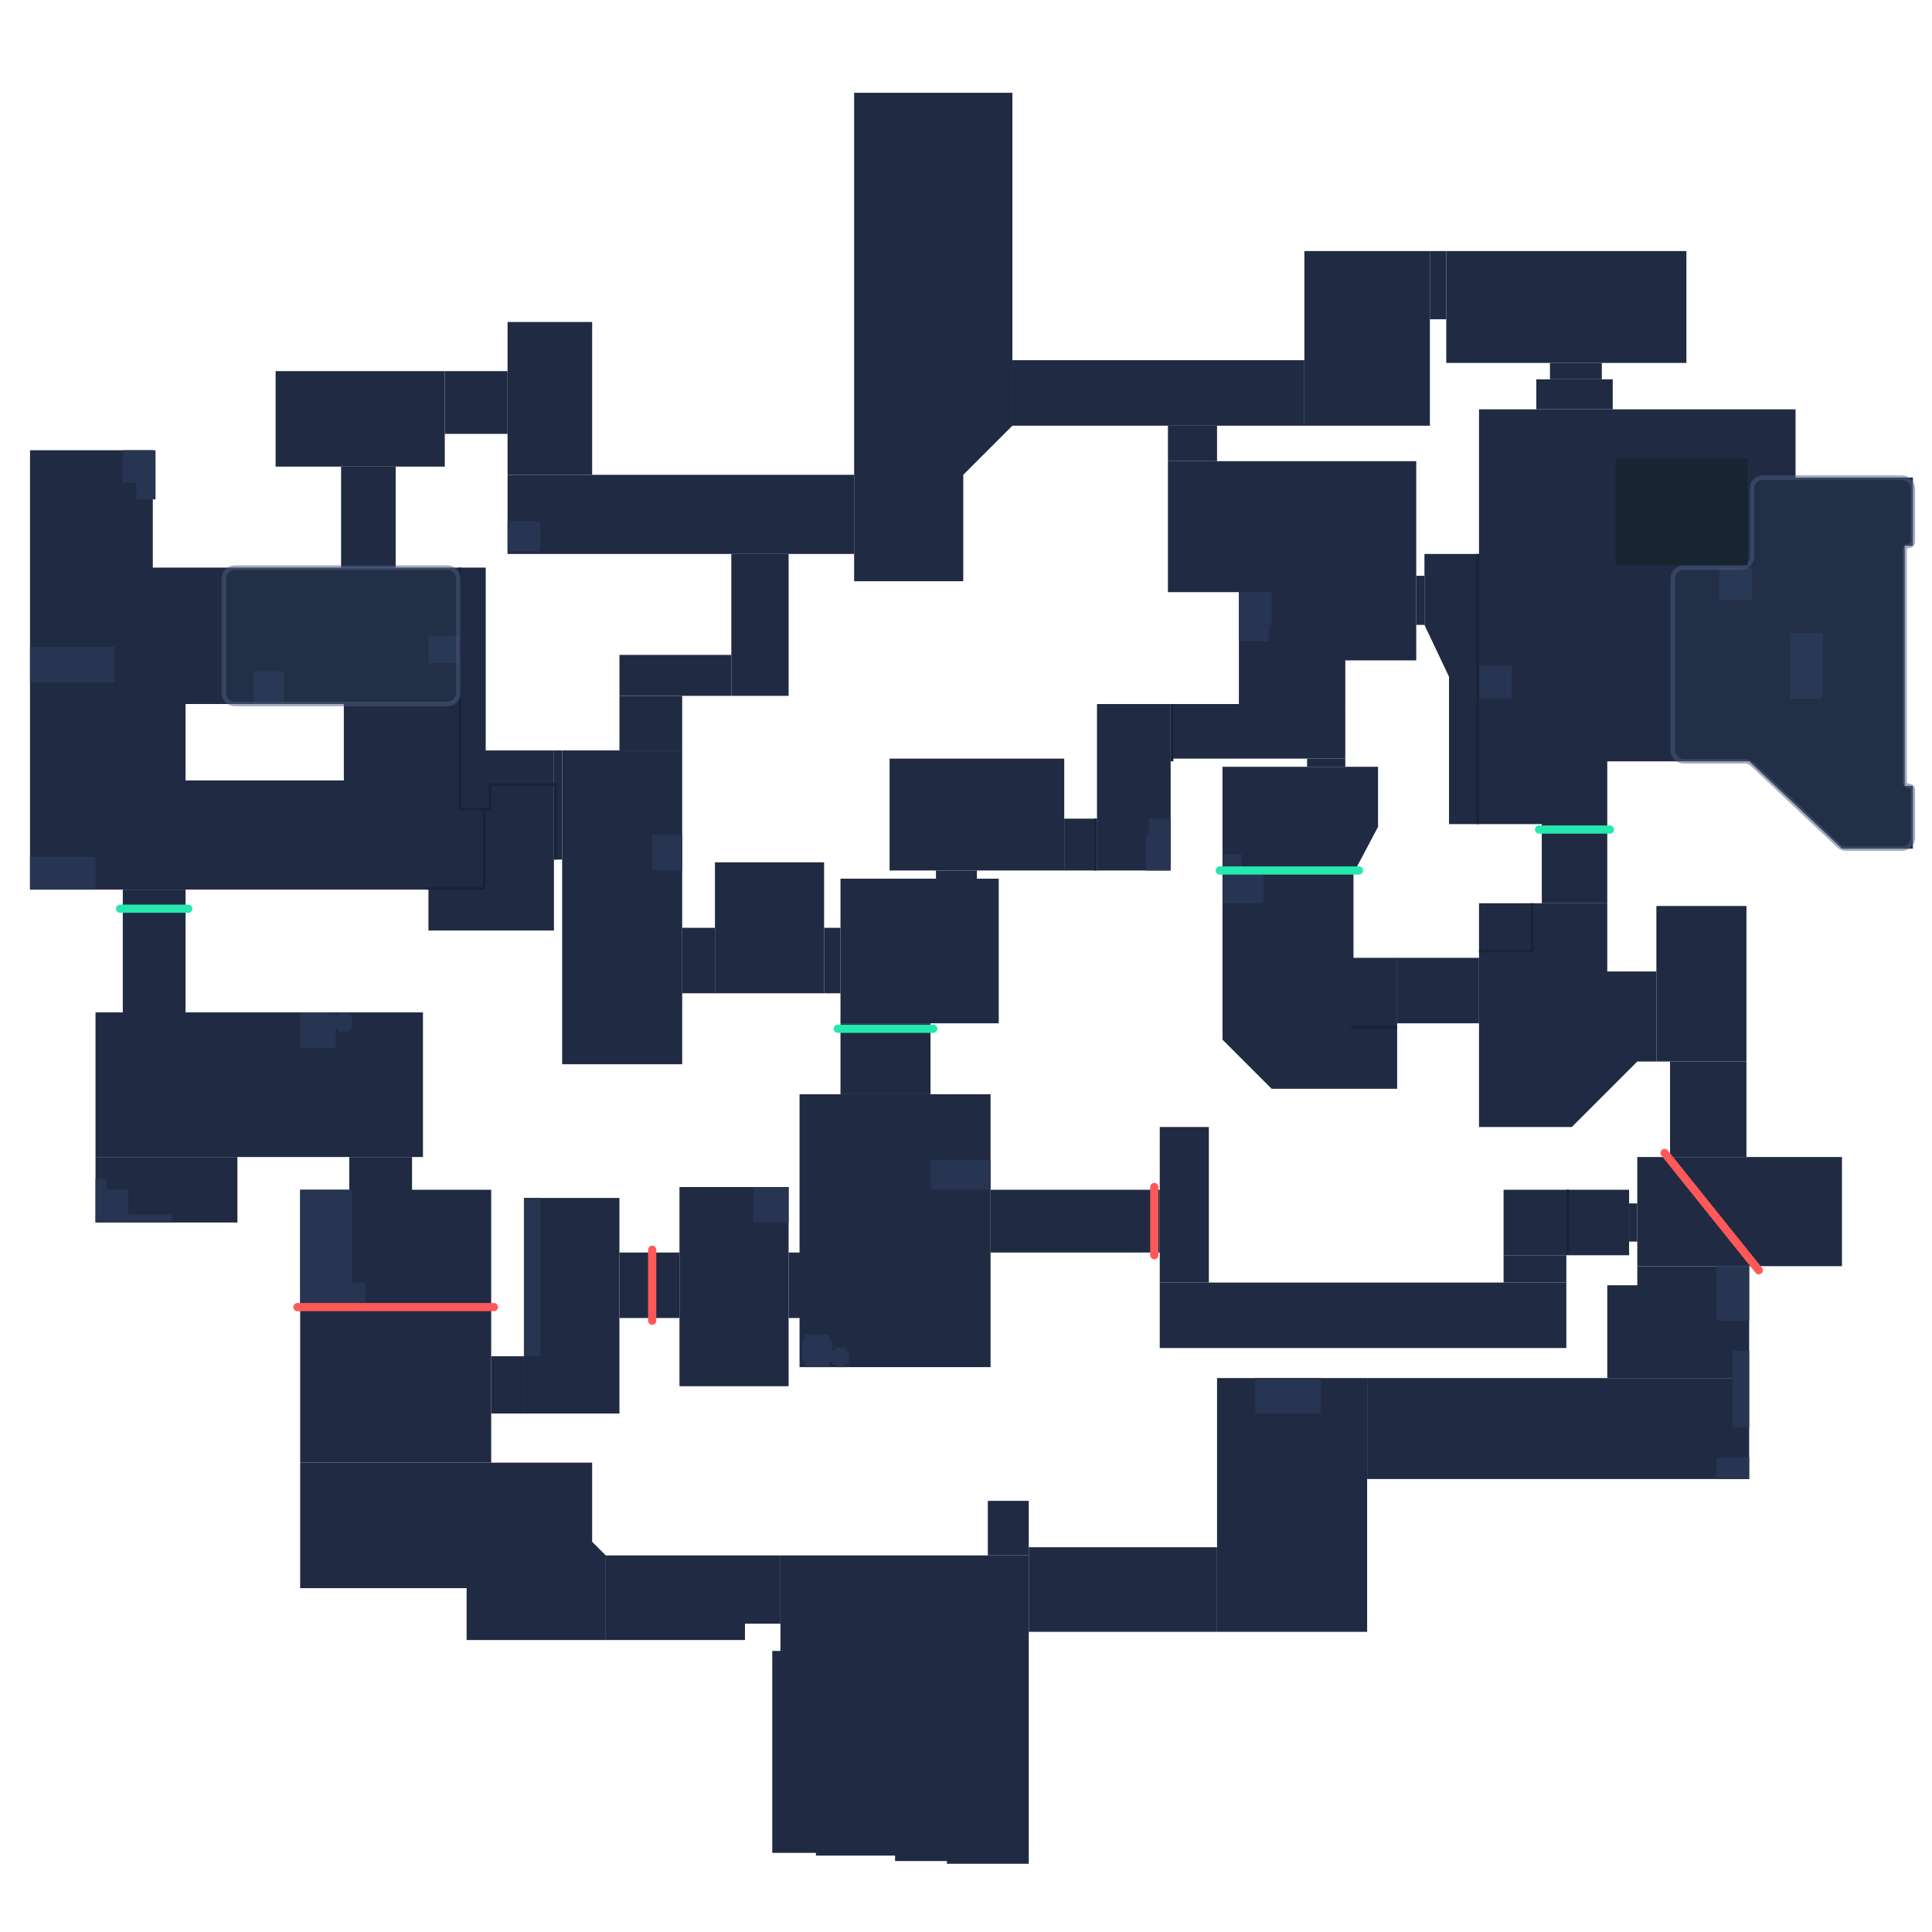 <?xml version="1.0" encoding="utf-8"?>
<!-- Generator: Adobe Illustrator 22.1.0, SVG Export Plug-In . SVG Version: 6.00 Build 0)  -->
<svg version="1.1" id="Calque_1" xmlns="http://www.w3.org/2000/svg" xmlns:xlink="http://www.w3.org/1999/xlink" x="0px" y="0px"
	 viewBox="0 0 708 708" style="enable-background:new 0 0 708 708;" xml:space="preserve">
<style type="text/css">
	.st0{clip-path:url(#SVGID_2_);}
	.st1{fill:#202B43;}
	.st2{fill:#273552;}
	.st3{fill:#182338;}
	.st4{display:none;fill:#273552;}
	.st5{display:none;opacity:0.15;fill:url(#SVGID_3_);enable-background:new    ;}
	.st6{display:none;opacity:0.15;fill:url(#SVGID_4_);enable-background:new    ;}
	
		.st7{opacity:0.5;fill:#4D5F83;fill-opacity:0.15;stroke:#4D5F83;stroke-width:1.643;stroke-miterlimit:16;enable-background:new    ;}
	.st8{display:none;opacity:0.15;}
	.st9{display:inline;}
	.st10{fill:#4D5F83;}
	.st11{display:none;fill:#E5EBEF;}
	.st12{display:none;fill:#FF5859;}
	.st13{display:none;fill:#7986A3;}
	.st14{display:none;fill:#24E8CC;}
	.st15{fill:none;stroke:#24E8AD;stroke-width:3;stroke-linecap:round;}
	.st16{fill:none;stroke:#FF5859;stroke-width:3;stroke-linecap:round;}
	.st17{fill:#182531;}
</style>
<g>
	<g>
		<defs>
			<rect id="SVGID_1_" width="708" height="708"/>
		</defs>
		<clipPath id="SVGID_2_">
			<use xlink:href="#SVGID_1_"  style="overflow:visible;"/>
		</clipPath>
		<g class="st0">
			<rect x="512" y="351" class="st1" width="30" height="24"/>
			<path class="st1" d="M313,34h58v122l-18,18v39h-40v-57V34z"/>
			<rect x="186" y="174" class="st1" width="127" height="29"/>
			<rect x="268" y="203" class="st1" width="21" height="52"/>
			<rect x="227" y="240" class="st1" width="41" height="15"/>
			<rect x="262" y="316" class="st1" width="40" height="48"/>
			<rect x="302" y="340" class="st1" width="6" height="24"/>
			<rect x="250" y="340" class="st1" width="12" height="24"/>
			<rect x="206" y="275" class="st1" width="44" height="115"/>
			<rect x="227" y="255" class="st1" width="23" height="20"/>
			<rect x="203" y="275" class="st1" width="3" height="40"/>
			<path class="st1" d="M11,165h45v43h122v67h25v66h-46v-15H11V165z M126,258H68v28h58V258z"/>
			<rect x="101" y="136" class="st1" width="62" height="35"/>
			<rect x="125" y="171" class="st1" width="20" height="37"/>
			<rect x="163" y="136" class="st1" width="23" height="23"/>
			<rect x="186" y="118" class="st1" width="31" height="56"/>
			<rect x="530" y="92" class="st1" width="88" height="41"/>
			<rect x="524" y="92" class="st1" width="6" height="25"/>
			<rect x="478" y="92" class="st1" width="46" height="64"/>
			<rect x="428" y="156" class="st1" width="18" height="13"/>
			<rect x="371" y="132" class="st1" width="107" height="24"/>
			<rect x="519" y="211" class="st1" width="3" height="18"/>
			<rect x="612" y="389" class="st1" width="28" height="35"/>
			<rect x="607" y="332" class="st1" width="33" height="57"/>
			<path class="st1" d="M542,331h47v25h18v33h-7l-24,24h-34V331z"/>
			<path class="st1" d="M448,281h57v22l-9,17v31h16v48h-46l-18-18V281z"/>
			<rect x="479" y="278" class="st1" width="14" height="3"/>
			<rect x="429" y="258" class="st1" width="64" height="20"/>
			<path class="st1" d="M428,169h91v73h-26v16h-39v-41h-26V169z"/>
			<path class="st1" d="M542,203h-20v26l9,19v54h34v29h24v-52h52l34,32h26v-23h-3v-88h3v-25h-43v-25H542V203z M642,168h-50v40h50
				V168z"/>
			<rect x="568" y="133" class="st1" width="19" height="6"/>
			<rect x="563" y="139" class="st1" width="28" height="11"/>
			<rect x="45" y="326" class="st1" width="23" height="45"/>
			<rect x="308" y="375" class="st1" width="33" height="26"/>
			<rect x="308" y="322" class="st1" width="58" height="53"/>
			<rect x="343" y="319" class="st1" width="15" height="3"/>
			<rect x="326" y="278" class="st1" width="64" height="41"/>
			<rect x="390" y="300" class="st1" width="12" height="19"/>
			<rect x="402" y="258" class="st1" width="27" height="61"/>
			<rect x="128" y="424" class="st1" width="23" height="13"/>
			<rect x="35" y="371" class="st1" width="120" height="53"/>
			<rect x="35" y="424" class="st1" width="52" height="24"/>
			<rect x="180" y="497" class="st1" width="12" height="21"/>
			<rect x="192" y="439" class="st1" width="35" height="79"/>
			<rect x="227" y="459" class="st1" width="22" height="24"/>
			<rect x="249" y="435" class="st1" width="40" height="73"/>
			<rect x="289" y="459" class="st1" width="5" height="24"/>
			<rect x="597" y="441" class="st1" width="3" height="14"/>
			<rect x="551" y="436" class="st1" width="46" height="24"/>
			<rect x="551" y="460" class="st1" width="23" height="10"/>
			<rect x="425" y="470" class="st1" width="149" height="24"/>
			<rect x="425" y="413" class="st1" width="18" height="57"/>
			<rect x="363" y="436" class="st1" width="62" height="23"/>
			<rect x="293" y="401" class="st1" width="70" height="100"/>
			<rect x="501" y="505" class="st1" width="140" height="37"/>
			<path class="st1" d="M641,464h-41v7h-11v34h52V464z"/>
			<rect x="600" y="424" class="st1" width="75" height="40"/>
			<rect x="273" y="570" class="st1" width="13" height="25"/>
			<path class="st1" d="M286,570h91v113h-30v-1h-19v-2h-29v-1h-16v-74h3V570z"/>
			<rect x="362" y="550" class="st1" width="15" height="20"/>
			<rect x="222" y="570" class="st1" width="51" height="31"/>
			<path class="st1" d="M110,536h107v29l5,5v31h-51v-19h-61V536z"/>
			<rect x="110" y="436" class="st1" width="70" height="100"/>
			<rect x="377" y="567" class="st1" width="69" height="31"/>
			<rect x="446" y="505" class="st1" width="55" height="93"/>
			<rect x="460" y="505" class="st2" width="24" height="13"/>
			<rect x="629" y="464" class="st2" width="12" height="20"/>
			<rect x="635" y="495" class="st2" width="6" height="28"/>
			<rect x="629" y="534" class="st2" width="12" height="8"/>
			<rect x="656" y="232" class="st2" width="12" height="24"/>
			<rect x="630" y="208" class="st2" width="12" height="12"/>
			<rect x="542" y="244" class="st2" width="12" height="12"/>
			<rect x="541" y="203" class="st3" width="1" height="99"/>
			<rect x="454" y="217" class="st2" width="12" height="12"/>
			<rect x="454" y="229" class="st2" width="11" height="6"/>
			<rect x="448" y="313" class="st2" width="7" height="6"/>
			<rect x="448" y="319" class="st2" width="15" height="12"/>
			<rect x="429" y="258" class="st3" width="1" height="21"/>
			<rect x="421" y="300" class="st2" width="8" height="6"/>
			<rect x="420" y="306" class="st2" width="9" height="13"/>
			<rect x="401" y="300" class="st3" width="1" height="19"/>
			<rect x="341" y="425" class="st2" width="22" height="11"/>
			<path class="st2" d="M304,489h-9v2h-1v8h1v2h9v-2h1v-8h-1V489z"/>
			<path class="st2" d="M310,494h-4v1h-1v5h1v1h4v-1h1v-5h-1V494z"/>
			<rect x="276" y="435" class="st2" width="13" height="13"/>
			<rect x="192" y="439" class="st2" width="6" height="58"/>
			<rect x="110" y="436" class="st2" width="19" height="42"/>
			<rect x="129" y="470" class="st2" width="5" height="8"/>
			<rect x="35" y="436" class="st2" width="12" height="12"/>
			<rect x="47" y="445" class="st2" width="16" height="3"/>
			<rect x="35" y="432" class="st2" width="4" height="4"/>
			<rect x="110" y="371" class="st2" width="13" height="13"/>
			<path class="st2" d="M128,371h-4v1h-1v5h1v1h4v-1h1v-5h-1V371z"/>
			<rect x="11" y="314" class="st2" width="24" height="12"/>
			<rect x="11" y="237" class="st2" width="31" height="13"/>
			<rect x="45" y="165" class="st2" width="12" height="12"/>
			<rect x="50" y="177" class="st2" width="7" height="6"/>
			<rect x="93" y="246" class="st2" width="11" height="12"/>
			<rect x="157" y="233" class="st2" width="11" height="10"/>
			<rect x="186" y="191" class="st2" width="12" height="11"/>
			<rect x="239" y="306" class="st2" width="11" height="13"/>
			<rect x="574" y="436" class="st3" width="1" height="23"/>
			<path class="st3" d="M168,208h1v88h10v-9h1h23h1v1v27h-1v-27h-23v8v1h-1h-1v29h-1h-21v-1h21v-28h-8h-1V208z"/>
			<path class="st3" d="M562,331h-1v17h-19v1h20V331z"/>
			<rect x="495" y="376" class="st3" width="17" height="1"/>
			<path class="st4" d="M110,570h22v1h5v1h6v1h6v1h6v-3h16v3v8h-61V570z"/>
			
				<linearGradient id="SVGID_3_" gradientUnits="userSpaceOnUse" x1="356" y1="-557.188" x2="356" y2="-306.385" gradientTransform="matrix(1 0 0 1 0 676)">
				<stop  offset="0.283" style="stop-color:#24E8AD;stop-opacity:0"/>
				<stop  offset="1" style="stop-color:#24E8AD"/>
			</linearGradient>
			<path class="st5" d="M371,34h-58v122v18h-96v-56h-31v18h-23h-62v35h24v37H56v-43H11v161h34v7h23v-7h89v15h46v-26h3v75h44v-26h12
				h40h6v11h58v-53h-8v-3h32h12h27v-41h50v3h-31v39h48l9-17v-22h-12v-3v-20v-16h26v-13h3l9,19v54h34v29h24v-52h52l34,32h26v-23h-3
				v-88h3v-25h-43v-25h-67v-11h-4v-6h31V92h-88h-6h-46v40H371V34z M402,300v-42h27h25v-41h-26v-48v-13h-57l-18,18v39h-40v-10h-24v52
				h-21h-18v20v65h12v-24h40v24h6v-18h35v-3h-17v-41h64v22H402z M568,133h-38v-16h-6v39h-46h-32v13h73v42h3v-8h20v-53h21v-11h5V133z
				 M186,159v15v29h82v37h-41v15v20h-21h-3h-25v-67h-33v-37h18v-12H186z M126,258H68v28h58V258z"/>
			
				<linearGradient id="SVGID_4_" gradientUnits="userSpaceOnUse" x1="376.5" y1="-329.112" x2="376.5" y2="-81.068" gradientTransform="matrix(1 0 0 1 0 676)">
				<stop  offset="0" style="stop-color:#FF5859"/>
				<stop  offset="1" style="stop-color:#FF5859;stop-opacity:0"/>
			</linearGradient>
			<path class="st6" d="M443,413h-18v57v24h149v-24v-10h23v-5h3v9v7h-11v34h-88h-55v62h-69v-17h-15v20h-76h-13h-51l-5-5v-29h-37v-18
				h12h35v-35h12v-24h-12v-20h-35v58h-12v-18h-70v57v46h61v19h51h51v-6h13v10h-3v74h16v1h29v2h19v1h30v-85h69h55v-56h140v-37v-41h2
				l-32-40h-11v17h-3v-5h-46v24v10H443V413z"/>
			<path class="st7" d="M613,212.1c0-2.3,1.8-4.1,4.1-4.1h20.8c2.3,0,4.1-1.8,4.1-4.1v-24.8c0-2.3,1.8-4.1,4.1-4.1h50.8
				c2.3,0,4.1,1.8,4.1,4.1v19.4c0,0.8-0.7,1.5-1.5,1.5s-1.5,0.7-1.5,1.5v85c0,0.8,0.7,1.5,1.5,1.5s1.5,0.7,1.5,1.5v17.4
				c0,2.3-1.8,4.1-4.1,4.1h-20.3c-1,0-2.1-0.4-2.8-1.1l-31.6-29.8c-0.8-0.7-1.8-1.1-2.8-1.1h-22.3c-2.3,0-4.1-1.8-4.1-4.1V212.1z"/>
			<g class="st8">
				<g class="st9">
					
						<rect x="622.1" y="294.2" transform="matrix(0.707 -0.707 0.707 0.707 -0.711 590.401)" class="st10" width="181.3" height="3.7"/>
					
						<rect x="616.9" y="289" transform="matrix(0.707 -0.707 0.707 0.707 1.447 585.203)" class="st10" width="181.3" height="3.7"/>
					
						<rect x="611.7" y="283.8" transform="matrix(0.707 -0.707 0.707 0.707 3.607 580.005)" class="st10" width="181.3" height="3.7"/>
					
						<rect x="606.5" y="278.6" transform="matrix(0.707 -0.707 0.707 0.707 5.766 574.806)" class="st10" width="181.3" height="3.7"/>
					
						<rect x="601.2" y="273.5" transform="matrix(0.707 -0.707 0.707 0.707 7.854 569.578)" class="st10" width="181.3" height="3.7"/>
					
						<rect x="596" y="268.2" transform="matrix(0.707 -0.707 0.707 0.707 10.012 564.38)" class="st10" width="181.3" height="3.7"/>
					
						<rect x="590.8" y="263" transform="matrix(0.707 -0.707 0.707 0.707 12.171 559.181)" class="st10" width="181.3" height="3.7"/>
					
						<rect x="585.6" y="257.8" transform="matrix(0.707 -0.707 0.707 0.707 14.33 553.982)" class="st10" width="181.3" height="3.7"/>
					
						<rect x="580.4" y="252.6" transform="matrix(0.707 -0.707 0.707 0.707 16.488 548.783)" class="st10" width="181.3" height="3.7"/>
					
						<rect x="575.2" y="247.4" transform="matrix(0.707 -0.707 0.707 0.707 18.647 543.585)" class="st10" width="181.3" height="3.7"/>
					
						<rect x="570" y="242.2" transform="matrix(0.707 -0.707 0.707 0.707 20.806 538.386)" class="st10" width="181.3" height="3.7"/>
					
						<rect x="564.8" y="237" transform="matrix(0.707 -0.707 0.707 0.707 22.965 533.188)" class="st10" width="181.3" height="3.7"/>
					
						<rect x="559.6" y="231.8" transform="matrix(0.707 -0.707 0.707 0.707 25.124 527.989)" class="st10" width="181.3" height="3.7"/>
					
						<rect x="554.4" y="226.6" transform="matrix(0.707 -0.707 0.707 0.707 27.283 522.791)" class="st10" width="181.3" height="3.7"/>
					
						<rect x="549.2" y="221.4" transform="matrix(0.707 -0.707 0.707 0.707 29.441 517.592)" class="st10" width="181.3" height="3.7"/>
					
						<rect x="544" y="216.1" transform="matrix(0.707 -0.707 0.707 0.707 31.63 512.323)" class="st10" width="181.3" height="3.7"/>
					
						<rect x="538.8" y="210.9" transform="matrix(0.707 -0.707 0.707 0.707 33.788 507.125)" class="st10" width="181.3" height="3.7"/>
					
						<rect x="533.5" y="205.8" transform="matrix(0.707 -0.707 0.707 0.707 35.876 501.896)" class="st10" width="181.3" height="3.7"/>
					
						<rect x="528.3" y="200.6" transform="matrix(0.707 -0.707 0.707 0.707 38.035 496.698)" class="st10" width="181.3" height="3.7"/>
					
						<rect x="523.1" y="195.4" transform="matrix(0.707 -0.707 0.707 0.707 40.194 491.5)" class="st10" width="181.3" height="3.7"/>
					
						<rect x="517.9" y="190.1" transform="matrix(0.707 -0.707 0.707 0.707 42.353 486.3)" class="st10" width="181.3" height="3.7"/>
				</g>
			</g>
			<path class="st11" d="M660.3,248l-0.7-1.9h-4.4l-0.7,1.9h-2.2l4.2-11.5h1.9l4.1,11.5H660.3z M657.5,239.8l-1.6,4.5h3.1
				L657.5,239.8L657.5,239.8z"/>
			<path class="st7" d="M86.1,208h77.8c2.3,0,4.1,1.8,4.1,4.1v41.8c0,2.3-1.8,4.1-4.1,4.1H86.1c-2.3,0-4.1-1.8-4.1-4.1v-41.8
				C82,209.8,83.8,208,86.1,208z"/>
			<g class="st8">
				<g class="st9">
					
						<rect x="89.1" y="303.4" transform="matrix(0.707 -0.707 0.707 0.707 -163.128 216.363)" class="st10" width="181.3" height="3.7"/>
					
						<rect x="83.9" y="298.2" transform="matrix(0.707 -0.707 0.707 0.707 -160.97 211.165)" class="st10" width="181.3" height="3.7"/>
					
						<rect x="78.6" y="292.9" transform="matrix(0.707 -0.707 0.707 0.707 -158.852 205.866)" class="st10" width="181.3" height="3.7"/>
					
						<rect x="73.4" y="287.7" transform="matrix(0.707 -0.707 0.707 0.707 -156.693 200.667)" class="st10" width="181.3" height="3.7"/>
					
						<rect x="68.2" y="282.5" transform="matrix(0.707 -0.707 0.707 0.707 -154.534 195.469)" class="st10" width="181.3" height="3.7"/>
					
						<rect x="63" y="277.3" transform="matrix(0.707 -0.707 0.707 0.707 -152.375 190.271)" class="st10" width="181.3" height="3.7"/>
					
						<rect x="57.8" y="272.1" transform="matrix(0.707 -0.707 0.707 0.707 -150.217 185.072)" class="st10" width="181.3" height="3.7"/>
					
						<rect x="52.6" y="266.9" transform="matrix(0.707 -0.707 0.707 0.707 -148.058 179.873)" class="st10" width="181.3" height="3.7"/>
					
						<rect x="47.4" y="261.7" transform="matrix(0.707 -0.707 0.707 0.707 -145.899 174.674)" class="st10" width="181.3" height="3.7"/>
					
						<rect x="42.2" y="256.5" transform="matrix(0.707 -0.707 0.707 0.707 -143.74 169.476)" class="st10" width="181.3" height="3.7"/>
					
						<rect x="37" y="251.3" transform="matrix(0.707 -0.707 0.707 0.707 -141.581 164.278)" class="st10" width="181.3" height="3.7"/>
					
						<rect x="31.8" y="246.1" transform="matrix(0.707 -0.707 0.707 0.707 -139.423 159.079)" class="st10" width="181.3" height="3.7"/>
					
						<rect x="26.6" y="240.9" transform="matrix(0.707 -0.707 0.707 0.707 -137.264 153.88)" class="st10" width="181.3" height="3.7"/>
					
						<rect x="21.4" y="235.7" transform="matrix(0.707 -0.707 0.707 0.707 -135.105 148.682)" class="st10" width="181.3" height="3.7"/>
					
						<rect x="16.2" y="230.5" transform="matrix(0.707 -0.707 0.707 0.707 -132.946 143.483)" class="st10" width="181.3" height="3.7"/>
					
						<rect x="10.9" y="225.3" transform="matrix(0.707 -0.707 0.707 0.707 -130.858 138.255)" class="st10" width="181.3" height="3.7"/>
					
						<rect x="5.7" y="220.1" transform="matrix(0.707 -0.707 0.707 0.707 -128.699 133.057)" class="st10" width="181.3" height="3.7"/>
					
						<rect x="0.5" y="214.9" transform="matrix(0.707 -0.707 0.707 0.707 -126.54 127.858)" class="st10" width="181.3" height="3.7"/>
					
						<rect x="-4.7" y="209.7" transform="matrix(0.707 -0.707 0.707 0.707 -124.382 122.66)" class="st10" width="181.3" height="3.7"/>
					
						<rect x="-9.9" y="204.5" transform="matrix(0.707 -0.707 0.707 0.707 -122.223 117.461)" class="st10" width="181.3" height="3.7"/>
					
						<rect x="-15.1" y="199.3" transform="matrix(0.707 -0.707 0.707 0.707 -120.064 112.262)" class="st10" width="181.3" height="3.7"/>
				</g>
			</g>
			<path class="st11" d="M121.5,238v-11.5h4.9c1,0,1.8,0.3,2.4,0.9c0.6,0.6,0.9,1.3,0.9,2.2c0,1-0.4,1.7-1.2,2.2l0,0
				c0.5,0.2,0.9,0.5,1.2,1c0.3,0.4,0.5,1,0.5,1.6c0,1.1-0.3,2-1,2.6s-1.8,1-3.3,1H121.5z M123.7,235.9h2.7c1.1,0,1.6-0.5,1.6-1.5
				c0-0.5-0.1-0.8-0.4-1.1s-0.7-0.4-1.1-0.4h-2.7L123.7,235.9L123.7,235.9z M123.7,231.1h2.4c0.4,0,0.8-0.1,1.1-0.3
				c0.3-0.2,0.4-0.5,0.4-1c0-0.4-0.1-0.8-0.4-1s-0.6-0.3-1.1-0.3h-2.4V231.1z"/>
			<path class="st12" d="M308.4,637l-0.5-1.5h-3.5l-0.5,1.5h-1.7l3.3-9.1h1.5l3.3,9.1H308.4z M306.2,630.5L305,634h2.5L306.2,630.5
				L306.2,630.5z M311.3,634.5v-3h-1.1v-1.4h1.1v-1.7h1.6v1.7h1.7v1.4H313v2.8c0,0.4,0.1,0.6,0.2,0.8c0.1,0.1,0.4,0.2,0.7,0.2h0.6
				v1.6h-0.7c-0.9,0-1.6-0.2-1.9-0.6C311.5,636,311.3,635.4,311.3,634.5z M316.2,634.5v-3h-1.1v-1.4h1.1v-1.7h1.6v1.7h1.7v1.4h-1.7
				v2.8c0,0.4,0.1,0.6,0.2,0.8c0.1,0.1,0.4,0.2,0.7,0.2h0.6v1.6h-0.7c-0.9,0-1.6-0.2-1.9-0.6C316.4,636,316.2,635.4,316.2,634.5z
				 M324.7,637v-0.7l0,0c0,0,0,0.1-0.1,0.1c0,0-0.1,0.1-0.2,0.2c-0.1,0.1-0.2,0.2-0.4,0.3s-0.3,0.1-0.5,0.2
				c-0.2,0.1-0.5,0.1-0.7,0.1c-0.8,0-1.5-0.2-1.9-0.6c-0.4-0.4-0.6-0.9-0.6-1.5s0.2-1.1,0.5-1.4c0.4-0.3,1-0.6,1.8-0.8
				s1.3-0.3,1.5-0.5c0.2-0.1,0.3-0.3,0.3-0.5s-0.1-0.4-0.3-0.5c-0.2-0.1-0.5-0.2-0.9-0.2c-0.5,0-0.8,0.1-1,0.3s-0.4,0.5-0.5,0.8
				l-1.4-0.6c0.2-0.6,0.5-1.1,1-1.4c0.5-0.4,1.1-0.6,1.9-0.6s1.5,0.2,2.1,0.7c0.5,0.4,0.8,1.1,0.8,2.1v4.4h-1.4V637z M323,634.2
				c-0.4,0.1-0.7,0.2-0.9,0.4c-0.1,0.1-0.2,0.3-0.2,0.5c0,0.5,0.3,0.7,1,0.7c0.5,0,0.9-0.1,1.1-0.3c0.3-0.2,0.4-0.4,0.4-0.7v-1.2
				l0,0c0,0.1-0.1,0.1-0.1,0.2c0,0-0.2,0.1-0.4,0.2C323.7,634,323.4,634.1,323,634.2z M331.9,634.2l1.6,0.4c-0.2,0.8-0.5,1.5-1,1.9
				s-1.2,0.7-2,0.7c-0.9,0-1.7-0.3-2.3-1c-0.6-0.6-0.9-1.5-0.9-2.7c0-1.1,0.3-2,0.9-2.7s1.4-1,2.3-1c0.8,0,1.4,0.2,1.9,0.7
				s0.8,1.1,1,1.8l-1.6,0.3c-0.2-0.8-0.6-1.3-1.3-1.3c-0.5,0-0.9,0.2-1.1,0.5c-0.3,0.4-0.4,0.9-0.4,1.6s0.1,1.2,0.4,1.6
				c0.3,0.4,0.7,0.5,1.1,0.5C331.3,635.7,331.8,635.2,331.9,634.2z M334.8,637v-9.5h1.7v5.4l0,0l2.5-2.8h2.1l-2.5,2.8l2.7,4.1h-1.9
				l-2.1-3.1l0,0l-0.9,1v2.2h-1.6V637z M346.5,634.6l1.2,1c-0.7,1-1.7,1.5-2.8,1.5c-1,0-1.7-0.3-2.4-1c-0.6-0.7-0.9-1.6-0.9-2.7
				s0.3-2,0.9-2.6c0.6-0.7,1.4-1,2.3-1s1.7,0.3,2.3,1c0.6,0.7,0.9,1.5,0.9,2.6v0.5h-4.6c0,0.5,0.2,0.9,0.4,1.2
				c0.3,0.3,0.6,0.4,1.1,0.4c0.4,0,0.7-0.1,1-0.3C346.1,635.2,346.3,635,346.5,634.6z M343.3,632.8h3c0-0.4-0.2-0.8-0.5-1
				c-0.3-0.3-0.6-0.4-1.1-0.4c-0.4,0-0.8,0.1-1,0.4C343.5,632.1,343.3,632.4,343.3,632.8z M349.3,637v-6.9h1.6v0.7l0,0
				c0.1-0.3,0.3-0.5,0.6-0.6c0.3-0.2,0.5-0.2,0.8-0.2c0.2,0,0.4,0,0.6,0.1l-0.3,1.6c-0.2-0.1-0.4-0.1-0.5-0.1
				c-0.8,0-1.2,0.5-1.2,1.6v3.8L349.3,637L349.3,637z M353.6,634.7l1.5-0.4c0.1,1,0.6,1.4,1.5,1.4c0.4,0,0.7-0.1,1-0.2
				c0.3-0.1,0.4-0.3,0.4-0.6c0-0.2-0.1-0.3-0.3-0.4c-0.2-0.1-0.6-0.2-1.2-0.4c-0.2,0-0.3-0.1-0.4-0.1c-0.8-0.2-1.4-0.5-1.8-0.8
				s-0.6-0.7-0.6-1.2c0-0.6,0.2-1.1,0.7-1.5s1.1-0.6,1.9-0.6c1.5,0,2.5,0.7,2.9,2l-1.4,0.4c-0.1-0.3-0.3-0.6-0.5-0.8s-0.5-0.3-1-0.3
				c-0.3,0-0.6,0.1-0.8,0.2c-0.2,0.1-0.3,0.3-0.3,0.4c0,0.2,0.1,0.3,0.3,0.5c0.2,0.1,0.8,0.3,1.7,0.5c0.8,0.2,1.4,0.5,1.6,0.8
				c0.3,0.3,0.4,0.8,0.4,1.3c0,0.6-0.2,1.1-0.7,1.5s-1.2,0.7-2.1,0.7c-1,0-1.7-0.2-2.2-0.7C354,636,353.7,635.4,353.6,634.7z"/>
			<path class="st13" d="M124.5,528v-6.9h2.9c0.6,0,1.1,0.2,1.5,0.5c0.4,0.4,0.6,0.8,0.6,1.3c0,0.6-0.3,1-0.8,1.3l0,0
				c0.3,0.1,0.5,0.3,0.7,0.6s0.3,0.6,0.3,1c0,0.7-0.2,1.2-0.6,1.6c-0.4,0.4-1.1,0.6-2,0.6L124.5,528L124.5,528z M125.8,526.8h1.6
				c0.6,0,0.9-0.3,0.9-0.9c0-0.3-0.1-0.5-0.3-0.7s-0.4-0.2-0.7-0.2h-1.6L125.8,526.8L125.8,526.8z M125.8,523.9h1.4
				c0.3,0,0.5-0.1,0.6-0.2c0.2-0.1,0.2-0.3,0.2-0.6s-0.1-0.5-0.2-0.6c-0.2-0.1-0.4-0.2-0.6-0.2h-1.4V523.9z M133.4,528v-6.9h1.3v5.7
				h2.8v1.2H133.4z M139.6,526.6c0.2,0.3,0.5,0.4,0.9,0.4s0.7-0.1,0.9-0.4c0.2-0.3,0.3-0.7,0.3-1.2s-0.1-0.9-0.3-1.2
				s-0.5-0.4-0.9-0.4s-0.7,0.1-0.9,0.4c-0.2,0.3-0.3,0.7-0.3,1.2C139.3,525.9,139.4,526.3,139.6,526.6z M142.2,527.4
				c-0.5,0.5-1,0.7-1.8,0.7s-1.3-0.2-1.8-0.7s-0.7-1.2-0.7-2c0-0.9,0.2-1.5,0.7-2s1.1-0.7,1.7-0.7c0.7,0,1.3,0.2,1.7,0.7
				c0.5,0.5,0.7,1.2,0.7,2C142.9,526.3,142.7,526.9,142.2,527.4z M145.2,524.9v1c0,0.3,0.1,0.6,0.3,0.8s0.5,0.3,0.8,0.3
				c0.4,0,0.7-0.1,0.9-0.4c0.2-0.3,0.3-0.7,0.3-1.2s-0.1-0.9-0.3-1.2s-0.5-0.4-0.9-0.4c-0.3,0-0.6,0.1-0.8,0.3
				C145.3,524.3,145.2,524.6,145.2,524.9z M144,528v-7.2h1.3v2.5l0,0c0,0,0,0,0-0.1c0,0,0.1-0.1,0.1-0.2c0.1-0.1,0.2-0.1,0.3-0.2
				c0.1-0.1,0.2-0.1,0.4-0.2c0.2,0,0.3-0.1,0.5-0.1c0.6,0,1.2,0.3,1.6,0.8c0.4,0.5,0.6,1.2,0.6,2s-0.2,1.5-0.6,2
				c-0.4,0.5-1,0.7-1.6,0.7c-0.3,0-0.5-0.1-0.8-0.2c-0.2-0.1-0.4-0.2-0.5-0.3l-0.1-0.2l0,0v0.5H144V528z M151.1,524.9v1
				c0,0.3,0.1,0.6,0.3,0.8s0.5,0.3,0.8,0.3c0.4,0,0.7-0.1,0.9-0.4c0.2-0.3,0.3-0.7,0.3-1.2s-0.1-0.9-0.3-1.2s-0.5-0.4-0.9-0.4
				c-0.3,0-0.6,0.1-0.8,0.3C151.2,524.3,151.1,524.6,151.1,524.9z M149.9,528v-7.2h1.3v2.5l0,0c0,0,0,0,0.1-0.1c0,0,0.1-0.1,0.1-0.2
				c0.1-0.1,0.2-0.1,0.3-0.2c0.1-0.1,0.2-0.1,0.4-0.2c0.2,0,0.3-0.1,0.5-0.1c0.6,0,1.2,0.3,1.6,0.8c0.4,0.5,0.6,1.2,0.6,2
				s-0.2,1.5-0.6,2c-0.4,0.5-1,0.7-1.6,0.7c-0.3,0-0.5-0.1-0.8-0.2c-0.2-0.1-0.4-0.2-0.5-0.3l-0.1-0.2l0,0v0.5h-1.3V528z M156,530.2
				l1-2.5l-2.1-5h1.3l1.4,3.5l0,0l1.4-3.5h1.3l-3,7.4L156,530.2L156,530.2z"/>
			<path class="st13" d="M202.7,473v-6.9h2.9c0.6,0,1.1,0.2,1.5,0.5c0.4,0.4,0.6,0.8,0.6,1.3c0,0.6-0.2,1-0.7,1.3l0,0
				c0.3,0.1,0.5,0.3,0.7,0.6c0.2,0.3,0.3,0.6,0.3,1c0,0.7-0.2,1.2-0.6,1.6c-0.4,0.4-1.1,0.6-2,0.6H202.7z M204.1,471.8h1.6
				c0.6,0,0.9-0.3,0.9-0.9c0-0.3-0.1-0.5-0.3-0.7s-0.4-0.2-0.7-0.2H204v1.8H204.1z M204.1,468.9h1.4c0.3,0,0.5-0.1,0.6-0.2
				c0.2-0.1,0.2-0.3,0.2-0.6c0-0.3-0.1-0.5-0.2-0.6c-0.2-0.1-0.4-0.2-0.6-0.2h-1.4V468.9z M211.6,473v-6.9h1.3v5.7h2.8v1.2
				L211.6,473L211.6,473z M216.6,473v-5.2h1.3v5.2H216.6z M216.6,467v-1.2h1.3v1.2H216.6z M219.3,473v-5.2h1.2v0.5l0,0
				c0.1-0.2,0.3-0.3,0.6-0.5c0.2-0.1,0.5-0.2,0.8-0.2c0.6,0,1,0.2,1.4,0.5c0.3,0.3,0.5,0.8,0.5,1.4v3.4h-1.3v-3.1
				c0-0.4-0.1-0.6-0.2-0.8c-0.1-0.2-0.4-0.3-0.7-0.3s-0.6,0.1-0.7,0.3c-0.2,0.2-0.3,0.4-0.3,0.7v3.2h-1.3V473z M225.1,473v-7.2h1.3
				v4.1l0,0l1.9-2.2h1.6l-1.9,2.1l2.1,3.1h-1.4l-1.6-2.4l0,0l-0.7,0.7v1.6h-1.3V473z"/>
			<path class="st13" d="M303.3,473v-6.9h2.9c0.6,0,1.1,0.2,1.5,0.5c0.4,0.4,0.6,0.8,0.6,1.3c0,0.6-0.3,1-0.7,1.3l0,0
				c0.3,0.1,0.5,0.3,0.7,0.6c0.2,0.3,0.3,0.6,0.3,1c0,0.7-0.2,1.2-0.6,1.6s-1.1,0.6-2,0.6H303.3z M304.6,471.8h1.6
				c0.6,0,0.9-0.3,0.9-0.9c0-0.3-0.1-0.5-0.3-0.7c-0.2-0.2-0.4-0.2-0.7-0.2h-1.6v1.8H304.6z M304.6,468.9h1.4c0.3,0,0.5-0.1,0.6-0.2
				c0.2-0.1,0.2-0.3,0.2-0.6c0-0.3-0.1-0.5-0.2-0.6c-0.2-0.1-0.4-0.2-0.6-0.2h-1.4V468.9z M310.8,471.6c0.2,0.3,0.5,0.4,0.9,0.4
				s0.7-0.1,0.9-0.4c0.2-0.3,0.3-0.7,0.3-1.2s-0.1-0.9-0.3-1.2c-0.2-0.3-0.5-0.4-0.9-0.4s-0.7,0.1-0.9,0.4c-0.2,0.3-0.3,0.7-0.3,1.2
				S310.6,471.3,310.8,471.6z M313.4,472.4c-0.5,0.5-1,0.7-1.8,0.7s-1.3-0.2-1.8-0.7s-0.7-1.2-0.7-2c0-0.9,0.2-1.5,0.7-2
				s1.1-0.7,1.7-0.7c0.7,0,1.3,0.2,1.7,0.7c0.5,0.5,0.7,1.2,0.7,2C314.1,471.3,313.9,471.9,313.4,472.4z M315.4,471.1v-2.3h-0.8
				v-1.1h0.8v-1.3h1.2v1.3h1.3v1.1h-1.3v2.2c0,0.3,0,0.5,0.1,0.6s0.3,0.2,0.6,0.2h0.4v1.2h-0.5c-0.7,0-1.2-0.1-1.5-0.4
				C315.6,472.3,315.4,471.8,315.4,471.1z M319.2,471.1v-2.3h-0.8v-1.1h0.8v-1.3h1.2v1.3h1.3v1.1h-1.3v2.2c0,0.3,0,0.5,0.1,0.6
				s0.3,0.2,0.6,0.2h0.4v1.2H321c-0.7,0-1.2-0.1-1.4-0.4C319.3,472.3,319.2,471.8,319.2,471.1z M323.9,471.6
				c0.2,0.3,0.5,0.4,0.9,0.4s0.7-0.1,0.9-0.4c0.2-0.3,0.3-0.7,0.3-1.2s-0.1-0.9-0.3-1.2c-0.2-0.3-0.5-0.4-0.9-0.4s-0.7,0.1-0.9,0.4
				c-0.2,0.3-0.3,0.7-0.3,1.2S323.7,471.3,323.9,471.6z M326.6,472.4c-0.5,0.5-1,0.7-1.8,0.7c-0.7,0-1.3-0.2-1.8-0.7s-0.7-1.2-0.7-2
				c0-0.9,0.2-1.5,0.7-2s1.1-0.7,1.7-0.7c0.7,0,1.3,0.2,1.7,0.7c0.5,0.5,0.7,1.2,0.7,2C327.3,471.3,327,471.9,326.6,472.4z
				 M328.3,473v-5.2h1.2v0.5l0,0c0.1-0.2,0.3-0.3,0.5-0.5c0.2-0.1,0.5-0.2,0.7-0.2c0.3,0,0.5,0.1,0.8,0.2c0.2,0.1,0.4,0.3,0.6,0.5
				l0,0c0.1-0.2,0.3-0.4,0.6-0.5c0.2-0.1,0.5-0.2,0.8-0.2c0.6,0,1.1,0.2,1.5,0.5s0.6,0.8,0.6,1.3v3.6h-1.2v-3.3
				c0-0.3-0.1-0.5-0.2-0.6c-0.1-0.2-0.4-0.2-0.7-0.2c-0.3,0-0.5,0.1-0.7,0.2c-0.2,0.2-0.2,0.3-0.2,0.6v3.4h-1.2v-3.3
				c0-0.3-0.1-0.5-0.2-0.6c-0.2-0.2-0.4-0.3-0.7-0.3c-0.3,0-0.5,0.1-0.7,0.2c-0.2,0.2-0.2,0.3-0.2,0.6v3.4h-1.3V473z M339.4,473
				v-6.9h1.4l2,4.5l0,0l2-4.5h1.4v6.9h-1.3v-4.2l0,0l-2,4.2h-0.2l-2-4.2l0,0v4.2H339.4z M347.6,473v-5.2h1.3v5.2H347.6z M347.6,467
				v-1.2h1.3v1.2H347.6z M353.5,470.9v-1c0-0.3-0.1-0.6-0.3-0.8c-0.2-0.2-0.5-0.3-0.8-0.3c-0.4,0-0.7,0.1-0.9,0.4
				c-0.2,0.3-0.3,0.7-0.3,1.2s0.1,0.9,0.3,1.2c0.2,0.3,0.5,0.4,0.9,0.4c0.3,0,0.6-0.1,0.8-0.3C353.4,471.4,353.5,471.2,353.5,470.9z
				 M353.6,473v-0.5l0,0c0,0-0.1,0.1-0.1,0.2c-0.1,0.1-0.2,0.2-0.5,0.3c-0.2,0.1-0.5,0.2-0.8,0.2c-0.7,0-1.2-0.3-1.7-0.7
				c-0.4-0.5-0.6-1.2-0.6-2s0.2-1.5,0.7-2c0.4-0.5,1-0.8,1.6-0.8c0.3,0,0.5,0.1,0.7,0.2s0.4,0.2,0.5,0.3l0.1,0.2l0,0v-2.5h1.3v7.2
				h-1.2V473z"/>
			<path class="st13" d="M483.2,487l-0.4-1.1h-2.6l-0.4,1.1h-1.3l2.5-6.9h1.1l2.5,6.9H483.2z M481.5,482.1l-0.9,2.7h1.9L481.5,482.1
				L481.5,482.1z M487.5,484.7l1.4-0.3c0.1,0.5,0.2,0.9,0.4,1.2c0.2,0.2,0.5,0.4,1,0.4c0.4,0,0.7-0.1,0.9-0.2
				c0.2-0.1,0.3-0.3,0.3-0.6c0-0.3-0.1-0.5-0.3-0.6c-0.2-0.2-0.7-0.3-1.5-0.6c-0.7-0.2-1.2-0.5-1.5-0.8s-0.4-0.7-0.4-1.2
				s0.2-1,0.6-1.4s1-0.6,1.7-0.6s1.2,0.2,1.7,0.5s0.8,0.8,0.9,1.4l-1.3,0.3c-0.2-0.7-0.6-1-1.3-1c-0.3,0-0.6,0.1-0.8,0.2
				c-0.2,0.1-0.2,0.3-0.2,0.5s0.1,0.4,0.3,0.5c0.2,0.1,0.7,0.3,1.5,0.6c0.8,0.3,1.3,0.5,1.6,0.9c0.3,0.3,0.4,0.7,0.4,1.2
				c0,0.6-0.2,1.1-0.7,1.5s-1.1,0.6-1.8,0.6c-0.8,0-1.4-0.2-1.9-0.6C487.9,486.1,487.6,485.5,487.5,484.7z M497.1,485.2l0.9,0.8
				c-0.5,0.8-1.3,1.2-2.2,1.2c-0.7,0-1.3-0.3-1.8-0.7c-0.5-0.5-0.7-1.2-0.7-2s0.2-1.5,0.7-2s1-0.8,1.7-0.8s1.3,0.3,1.7,0.8
				c0.5,0.5,0.7,1.2,0.7,2v0.4h-3.5c0,0.4,0.1,0.7,0.3,0.9c0.2,0.2,0.5,0.3,0.8,0.3s0.5-0.1,0.7-0.2
				C496.8,485.6,496.9,485.4,497.1,485.2z M494.7,483.8h2.3c0-0.3-0.1-0.6-0.3-0.8c-0.2-0.2-0.5-0.3-0.8-0.3s-0.6,0.1-0.8,0.3
				C494.8,483.3,494.7,483.5,494.7,483.8z M500,487l-1.2-5.2h1.3l0.7,3.5l0,0l1.2-3.5h1.2l1.1,3.5l0,0l0.8-3.5h1.2L505,487h-1.3
				l-1.2-3.8l0,0l-1.3,3.8H500z M510.5,485.2l0.9,0.8c-0.5,0.8-1.3,1.2-2.2,1.2c-0.7,0-1.3-0.3-1.8-0.7c-0.5-0.5-0.7-1.2-0.7-2
				s0.2-1.5,0.7-2s1-0.8,1.7-0.8s1.3,0.3,1.7,0.8c0.5,0.5,0.7,1.2,0.7,2v0.4H508c0,0.4,0.1,0.7,0.3,0.9c0.2,0.2,0.5,0.3,0.8,0.3
				s0.5-0.1,0.7-0.2C510.2,485.6,510.3,485.4,510.5,485.2z M508.1,483.8h2.3c0-0.3-0.1-0.6-0.3-0.8c-0.2-0.2-0.5-0.3-0.8-0.3
				s-0.6,0.1-0.8,0.3C508.2,483.3,508.1,483.5,508.1,483.8z M512.6,487v-5.2h1.2v0.6l0,0c0.1-0.2,0.2-0.4,0.4-0.5s0.4-0.2,0.6-0.2
				c0.2,0,0.3,0,0.5,0.1l-0.2,1.2c-0.1-0.1-0.3-0.1-0.4-0.1c-0.6,0-0.9,0.4-0.9,1.2v2.9H512.6z"/>
			<path class="st13" d="M602.6,494l-0.4-1.1h-2.6l-0.4,1.1h-1.3l2.5-6.9h1.1l2.5,6.9H602.6z M600.9,489.1l-0.9,2.7h1.9L600.9,489.1
				L600.9,489.1z M607.3,494v-6.9h1.3v5.7h2.9v1.2L607.3,494L607.3,494z M613.5,492.6c0.2,0.3,0.5,0.4,0.9,0.4s0.7-0.1,0.9-0.4
				s0.3-0.7,0.3-1.2s-0.1-0.9-0.3-1.2c-0.2-0.3-0.5-0.4-0.9-0.4s-0.7,0.1-0.9,0.4s-0.3,0.7-0.3,1.2S613.3,492.3,613.5,492.6z
				 M616.1,493.4c-0.5,0.5-1,0.7-1.8,0.7c-0.7,0-1.3-0.2-1.8-0.7s-0.7-1.2-0.7-2c0-0.9,0.2-1.5,0.7-2s1.1-0.7,1.7-0.7
				c0.7,0,1.3,0.2,1.7,0.7c0.5,0.5,0.7,1.2,0.7,2C616.8,492.3,616.6,492.9,616.1,493.4z M619.1,490.9v1c0,0.3,0.1,0.6,0.3,0.8
				c0.2,0.2,0.5,0.3,0.8,0.3c0.4,0,0.7-0.1,0.9-0.4s0.3-0.7,0.3-1.2s-0.1-0.9-0.3-1.2c-0.2-0.3-0.5-0.4-0.9-0.4
				c-0.3,0-0.6,0.1-0.8,0.3C619.2,490.3,619.1,490.6,619.1,490.9z M617.9,494v-7.2h1.3v2.5l0,0c0,0,0,0,0-0.1c0,0,0.1-0.1,0.1-0.2
				c0.1-0.1,0.2-0.1,0.3-0.2s0.2-0.1,0.4-0.2c0.2,0,0.3-0.1,0.5-0.1c0.6,0,1.2,0.3,1.6,0.8c0.4,0.5,0.6,1.2,0.6,2s-0.2,1.5-0.6,2
				c-0.4,0.5-1,0.7-1.6,0.7c-0.3,0-0.5-0.1-0.8-0.2c-0.2-0.1-0.4-0.2-0.5-0.3l-0.1-0.2l0,0v0.5h-1.2V494z M625,490.9v1
				c0,0.3,0.1,0.6,0.3,0.8c0.2,0.2,0.5,0.3,0.8,0.3c0.4,0,0.7-0.1,0.9-0.4s0.3-0.7,0.3-1.2s-0.1-0.9-0.3-1.2
				c-0.2-0.3-0.5-0.4-0.9-0.4c-0.3,0-0.6,0.1-0.8,0.3C625.1,490.3,625,490.6,625,490.9z M623.8,494v-7.2h1.3v2.5l0,0c0,0,0,0,0-0.1
				c0,0,0.1-0.1,0.1-0.2c0.1-0.1,0.2-0.1,0.3-0.2s0.2-0.1,0.4-0.2c0.2,0,0.3-0.1,0.5-0.1c0.6,0,1.2,0.3,1.6,0.8
				c0.4,0.5,0.6,1.2,0.6,2s-0.2,1.5-0.6,2c-0.4,0.5-1,0.7-1.6,0.7c-0.3,0-0.5-0.1-0.8-0.2c-0.2-0.1-0.4-0.2-0.5-0.3l-0.1-0.2l0,0
				v0.5h-1.2V494z M629.9,496.2l1-2.5l-2.1-5h1.3l1.4,3.5l0,0l1.3-3.5h1.3l-3,7.4h-1.2V496.2z"/>
			<path class="st13" d="M553.4,371l-0.4-1.1h-2.6L550,371h-1.3l2.5-6.9h1.1l2.5,6.9H553.4z M551.7,366.1l-0.9,2.7h1.9L551.7,366.1
				L551.7,366.1z M558,371v-6.9h1.4l2,4.5l0,0l2-4.5h1.4v6.9h-1.3v-4.2l0,0l-2,4.2h-0.2l-2-4.2l0,0v4.2H558z M569.3,371v-0.5l0,0
				c0,0,0,0,0,0.1l-0.1,0.1c-0.1,0.1-0.2,0.1-0.3,0.2s-0.2,0.1-0.4,0.2c-0.2,0-0.4,0.1-0.6,0.1c-0.6,0-1.1-0.1-1.4-0.4
				c-0.3-0.3-0.5-0.7-0.5-1.1c0-0.5,0.1-0.8,0.4-1c0.3-0.2,0.7-0.4,1.4-0.6c0.6-0.1,1-0.3,1.1-0.3c0.2-0.1,0.2-0.2,0.2-0.4
				s-0.1-0.3-0.2-0.4c-0.1-0.1-0.4-0.2-0.7-0.2s-0.6,0.1-0.7,0.2c-0.2,0.2-0.3,0.4-0.4,0.6l-1.1-0.4c0.1-0.4,0.4-0.8,0.7-1.1
				c0.4-0.3,0.8-0.4,1.4-0.4c0.6,0,1.2,0.2,1.6,0.5c0.4,0.3,0.6,0.9,0.6,1.6v3.3h-1V371z M568,368.9c-0.3,0.1-0.5,0.2-0.7,0.3
				c-0.1,0.1-0.1,0.2-0.1,0.4c0,0.4,0.3,0.5,0.8,0.5c0.4,0,0.7-0.1,0.9-0.2c0.2-0.2,0.3-0.3,0.3-0.6v-0.9l0,0c0,0.1-0.1,0.1-0.1,0.1
				s-0.1,0.1-0.3,0.1C568.5,368.7,568.3,368.8,568,368.9z M571.6,371v-5.2h1.3v5.2H571.6z M571.6,365v-1.2h1.3v1.2H571.6z
				 M574.3,371v-5.2h1.2v0.5l0,0c0.1-0.2,0.3-0.3,0.6-0.5s0.5-0.2,0.8-0.2c0.6,0,1,0.2,1.4,0.5c0.3,0.3,0.5,0.8,0.5,1.4v3.4h-1.3
				v-3.1c0-0.4-0.1-0.6-0.2-0.8c-0.1-0.2-0.4-0.3-0.7-0.3s-0.6,0.1-0.7,0.3c-0.2,0.2-0.3,0.4-0.3,0.7v3.2h-1.3V371z"/>
			<path class="st13" d="M466.4,368l-0.4-1.1h-2.6L463,368h-1.3l2.5-6.9h1.1l2.5,6.9H466.4z M464.7,363.1l-0.9,2.7h1.9L464.7,363.1
				L464.7,363.1z M471.1,368v-6.9h2.8c0.7,0,1.3,0.2,1.7,0.6c0.4,0.4,0.7,0.9,0.7,1.6c0,0.5-0.1,0.9-0.4,1.3
				c-0.3,0.3-0.6,0.6-1.1,0.7l1.5,2.7h-1.4l-1.4-2.6h-1v2.6L471.1,368L471.1,368z M472.4,364.3h1.4c0.8,0,1.1-0.3,1.1-1
				s-0.4-1-1.1-1h-1.4V364.3z M480.2,368v-0.5l0,0c0,0,0,0,0,0.1l-0.1,0.1c-0.1,0.1-0.2,0.1-0.3,0.2c-0.1,0.1-0.2,0.1-0.4,0.2
				c-0.2,0-0.4,0.1-0.6,0.1c-0.6,0-1.1-0.1-1.4-0.4s-0.5-0.7-0.5-1.1c0-0.5,0.1-0.8,0.4-1s0.7-0.4,1.4-0.6c0.6-0.1,1-0.3,1.1-0.3
				c0.2-0.1,0.2-0.2,0.2-0.4s-0.1-0.3-0.2-0.4s-0.4-0.2-0.7-0.2c-0.3,0-0.6,0.1-0.7,0.2c-0.2,0.2-0.3,0.4-0.4,0.6l-1.1-0.4
				c0.1-0.4,0.4-0.8,0.7-1.1c0.4-0.3,0.8-0.4,1.4-0.4s1.2,0.2,1.6,0.5s0.6,0.9,0.6,1.6v3.3h-1V368z M478.9,365.9
				c-0.3,0.1-0.5,0.2-0.7,0.3c-0.1,0.1-0.1,0.2-0.1,0.4c0,0.4,0.3,0.5,0.8,0.5c0.4,0,0.7-0.1,0.9-0.2c0.2-0.2,0.3-0.3,0.3-0.6v-0.9
				l0,0c0,0.1-0.1,0.1-0.1,0.1s-0.1,0.1-0.3,0.1C479.5,365.7,479.2,365.8,478.9,365.9z M482.6,368v-5.2h1.2v0.5l0,0
				c0.1-0.2,0.3-0.3,0.5-0.5c0.2-0.1,0.5-0.2,0.8-0.2s0.5,0.1,0.8,0.2c0.2,0.1,0.4,0.3,0.6,0.5l0,0c0.1-0.2,0.3-0.4,0.6-0.5
				c0.2-0.1,0.5-0.2,0.8-0.2c0.6,0,1.1,0.2,1.5,0.5s0.6,0.8,0.6,1.3v3.6h-1.2v-3.3c0-0.3-0.1-0.5-0.2-0.6c-0.1-0.2-0.4-0.2-0.7-0.2
				c-0.3,0-0.5,0.1-0.7,0.2c-0.2,0.2-0.2,0.3-0.2,0.6v3.4h-1.2v-3.3c0-0.3-0.1-0.5-0.2-0.6c-0.2-0.2-0.4-0.3-0.7-0.3
				c-0.3,0-0.5,0.1-0.7,0.2s-0.2,0.3-0.2,0.6v3.4h-1.4V368z M492.4,364.8v1.1c0,0.3,0.1,0.6,0.3,0.8c0.2,0.2,0.5,0.3,0.8,0.3
				c0.4,0,0.7-0.1,0.9-0.4c0.2-0.3,0.4-0.7,0.4-1.2s-0.1-0.9-0.4-1.2c-0.2-0.3-0.5-0.4-0.9-0.4c-0.3,0-0.6,0.1-0.8,0.3
				C492.5,364.3,492.4,364.5,492.4,364.8z M491.1,370.2v-7.4h1.2v0.5l0,0c0,0,0,0,0-0.1c0,0,0.1-0.1,0.1-0.2
				c0.1-0.1,0.2-0.1,0.3-0.2c0.1-0.1,0.2-0.1,0.4-0.2c0.2,0,0.4-0.1,0.5-0.1c0.6,0,1.2,0.3,1.6,0.8c0.5,0.5,0.7,1.2,0.7,2
				c0,0.9-0.2,1.5-0.7,2c-0.4,0.5-1,0.7-1.6,0.7c-0.2,0-0.4,0-0.5-0.1c-0.2,0-0.3-0.1-0.4-0.2s-0.2-0.1-0.3-0.2
				c-0.1-0.1-0.1-0.1-0.2-0.2v-0.1l0,0v2.7h-1.1V370.2z"/>
			<path class="st13" d="M517.9,276l-0.4-1.1h-2.6l-0.4,1.1h-1.3l2.5-6.9h1.1l2.5,6.9H517.9z M516.2,271.1l-0.9,2.7h1.9L516.2,271.1
				L516.2,271.1z M522.6,276v-6.9h2.8c0.7,0,1.3,0.2,1.7,0.6s0.7,0.9,0.7,1.6c0,0.5-0.1,0.9-0.4,1.3c-0.3,0.3-0.6,0.6-1.1,0.7
				l1.5,2.7h-1.4l-1.4-2.6h-1v2.6L522.6,276L522.6,276z M523.9,272.3h1.4c0.8,0,1.1-0.3,1.1-1s-0.4-1-1.1-1h-1.4V272.3z M531.7,276
				v-0.5l0,0c0,0,0,0,0,0.1l-0.1,0.1c-0.1,0.1-0.2,0.1-0.3,0.2s-0.2,0.1-0.4,0.2c-0.2,0-0.4,0.1-0.6,0.1c-0.6,0-1.1-0.1-1.4-0.4
				c-0.3-0.3-0.5-0.7-0.5-1.1c0-0.5,0.1-0.8,0.4-1c0.3-0.2,0.7-0.4,1.4-0.6c0.6-0.1,1-0.3,1.1-0.3c0.2-0.1,0.2-0.2,0.2-0.4
				s-0.1-0.3-0.2-0.4c-0.1-0.1-0.4-0.2-0.7-0.2s-0.6,0.1-0.7,0.2c-0.2,0.2-0.3,0.4-0.4,0.6l-1.1-0.4c0.1-0.4,0.4-0.8,0.7-1.1
				c0.4-0.3,0.8-0.4,1.4-0.4c0.6,0,1.2,0.2,1.6,0.5c0.4,0.3,0.6,0.9,0.6,1.6v3.3h-1V276z M530.4,273.9c-0.3,0.1-0.5,0.2-0.7,0.3
				c-0.1,0.1-0.1,0.2-0.1,0.4c0,0.4,0.3,0.5,0.8,0.5c0.4,0,0.7-0.1,0.9-0.2c0.2-0.2,0.3-0.3,0.3-0.6v-0.9l0,0c0,0.1-0.1,0.1-0.1,0.1
				s-0.1,0.1-0.3,0.1C531,273.7,530.7,273.8,530.4,273.9z M534.3,276v-4.1h-0.8v-1.1h0.8V270c0-0.4,0.1-0.8,0.3-0.9
				c0.2-0.2,0.6-0.3,1-0.3h1v1.1H536c-0.2,0-0.3,0-0.3,0.1c-0.1,0.1-0.1,0.2-0.1,0.3v0.4h1.3v1.1h-1.3v4.1L534.3,276L534.3,276z
				 M537.8,274.1v-2.3H537v-1.1h0.8v-1.3h1.2v1.3h1.3v1.1H539v2.2c0,0.3,0,0.5,0.1,0.6s0.3,0.2,0.6,0.2h0.4v1.2h-0.5
				c-0.7,0-1.2-0.1-1.5-0.4C538,275.3,537.8,274.8,537.8,274.1z M544.8,274.2l0.9,0.8c-0.5,0.8-1.3,1.2-2.2,1.2
				c-0.7,0-1.3-0.3-1.8-0.7c-0.5-0.5-0.7-1.2-0.7-2s0.2-1.5,0.7-2s1-0.8,1.7-0.8s1.3,0.3,1.7,0.8c0.5,0.5,0.7,1.2,0.7,2v0.4h-3.5
				c0,0.4,0.1,0.7,0.3,0.9c0.2,0.2,0.5,0.3,0.8,0.3s0.5-0.1,0.7-0.2C544.4,274.6,544.6,274.4,544.8,274.2z M542.3,272.8h2.3
				c0-0.3-0.1-0.6-0.3-0.8c-0.2-0.2-0.5-0.3-0.8-0.3s-0.6,0.1-0.8,0.3C542.5,272.3,542.4,272.5,542.3,272.8z M546.9,276v-5.2h1.2
				v0.6l0,0c0.1-0.2,0.2-0.4,0.4-0.5s0.4-0.2,0.6-0.2c0.2,0,0.3,0,0.5,0.1l-0.2,1.2c-0.1-0.1-0.3-0.1-0.4-0.1
				c-0.6,0-0.9,0.4-0.9,1.2v2.9H546.9z M550.1,274.3l1.2-0.3c0.1,0.7,0.5,1.1,1.2,1.1c0.3,0,0.6,0,0.7-0.1c0.2-0.1,0.3-0.3,0.3-0.4
				c0-0.2-0.1-0.3-0.2-0.3c-0.1-0.1-0.4-0.2-0.9-0.3c-0.1,0-0.2-0.1-0.3-0.1c-0.6-0.2-1-0.4-1.3-0.6s-0.4-0.5-0.4-0.9
				s0.2-0.8,0.5-1.1c0.4-0.3,0.8-0.5,1.4-0.5c1.2,0,1.9,0.5,2.2,1.5l-1.1,0.3c-0.1-0.3-0.2-0.4-0.4-0.6c-0.2-0.1-0.4-0.2-0.7-0.2
				s-0.5,0-0.6,0.1s-0.2,0.2-0.2,0.3c0,0.1,0.1,0.3,0.3,0.3c0.2,0.1,0.6,0.2,1.3,0.4c0.6,0.2,1,0.4,1.2,0.6c0.2,0.3,0.3,0.6,0.3,1
				s-0.2,0.8-0.6,1.1c-0.4,0.3-0.9,0.5-1.6,0.5c-0.7,0-1.3-0.2-1.7-0.5C550.4,275.2,550.2,274.8,550.1,274.3z"/>
			<path class="st13" d="M460.8,198l-0.4-1.1h-2.6l-0.4,1.1H456l2.5-6.9h1.1l2.5,6.9H460.8z M459,193.1l-0.9,2.7h1.9L459,193.1
				L459,193.1z M466.8,198v-5.7h-2v-1.2h5.4v1.2h-2v5.7H466.8z M471.3,196.6c0.2,0.3,0.5,0.4,0.9,0.4s0.7-0.1,0.9-0.4
				c0.2-0.3,0.3-0.7,0.3-1.2s-0.1-0.9-0.3-1.2c-0.2-0.3-0.5-0.4-0.9-0.4s-0.7,0.1-0.9,0.4c-0.2,0.3-0.3,0.7-0.3,1.2
				C471,195.9,471.1,196.3,471.3,196.6z M474,197.4c-0.5,0.5-1,0.7-1.8,0.7c-0.7,0-1.3-0.2-1.8-0.7s-0.7-1.2-0.7-2
				c0-0.9,0.2-1.5,0.7-2s1.1-0.7,1.7-0.7c0.7,0,1.3,0.2,1.7,0.7s0.7,1.2,0.7,2C474.7,196.3,474.4,196.9,474,197.4z M476.5,198
				l-1.2-5.2h1.3l0.7,3.5l0,0l1.2-3.5h1.2l1.1,3.5l0,0l0.8-3.5h1.2l-1.3,5.2h-1.3l-1.2-3.8l0,0l-1.3,3.8H476.5z M487,196.2l0.9,0.8
				c-0.5,0.8-1.3,1.2-2.2,1.2c-0.7,0-1.3-0.3-1.8-0.7c-0.5-0.5-0.7-1.2-0.7-2s0.2-1.5,0.7-2s1-0.8,1.7-0.8s1.3,0.3,1.7,0.8
				c0.5,0.5,0.7,1.2,0.7,2v0.4h-3.5c0,0.4,0.1,0.7,0.3,0.9c0.2,0.2,0.5,0.3,0.8,0.3s0.5-0.1,0.7-0.2
				C486.6,196.6,486.8,196.4,487,196.2z M484.6,194.8h2.3c0-0.3-0.1-0.6-0.3-0.8c-0.2-0.2-0.5-0.3-0.8-0.3s-0.6,0.1-0.8,0.3
				C484.7,194.3,484.6,194.5,484.6,194.8z M489.1,198v-5.2h1.2v0.6l0,0c0.1-0.2,0.2-0.4,0.4-0.5c0.2-0.1,0.4-0.2,0.6-0.2
				s0.3,0,0.5,0.1l-0.2,1.2c-0.1-0.1-0.3-0.1-0.4-0.1c-0.6,0-0.9,0.4-0.9,1.2v2.9H489.1z"/>
			<path class="st13" d="M605.1,162v-6.9h2.9c0.6,0,1.1,0.2,1.5,0.5c0.4,0.4,0.6,0.8,0.6,1.3c0,0.6-0.3,1-0.7,1.3l0,0
				c0.3,0.1,0.5,0.3,0.7,0.6s0.3,0.6,0.3,1c0,0.7-0.2,1.2-0.6,1.6c-0.4,0.4-1.1,0.6-2,0.6L605.1,162L605.1,162z M606.4,160.8h1.6
				c0.6,0,0.9-0.3,0.9-0.9c0-0.3-0.1-0.5-0.3-0.7s-0.4-0.2-0.7-0.2h-1.6L606.4,160.8L606.4,160.8z M606.4,157.9h1.4
				c0.3,0,0.5-0.1,0.6-0.2c0.2-0.1,0.2-0.3,0.2-0.6s-0.1-0.5-0.2-0.6c-0.2-0.1-0.4-0.2-0.6-0.2h-1.4V157.9z M614.4,162v-0.5l0,0
				c0,0,0,0,0,0.1l-0.1,0.1c-0.1,0.1-0.2,0.1-0.3,0.2c-0.1,0.1-0.2,0.1-0.4,0.2c-0.2,0-0.4,0.1-0.6,0.1c-0.6,0-1.1-0.1-1.4-0.4
				c-0.3-0.3-0.5-0.7-0.5-1.1c0-0.5,0.1-0.8,0.4-1c0.3-0.2,0.7-0.4,1.4-0.6c0.6-0.1,1-0.3,1.1-0.3c0.2-0.1,0.2-0.2,0.2-0.4
				s-0.1-0.3-0.2-0.4c-0.1-0.1-0.4-0.2-0.7-0.2s-0.6,0.1-0.7,0.2c-0.2,0.2-0.3,0.4-0.4,0.6l-1.1-0.4c0.1-0.4,0.4-0.8,0.7-1.1
				c0.4-0.3,0.8-0.4,1.4-0.4c0.6,0,1.2,0.2,1.6,0.5c0.4,0.3,0.6,0.9,0.6,1.6v3.3h-1V162z M613.1,159.9c-0.3,0.1-0.5,0.2-0.7,0.3
				c-0.1,0.1-0.1,0.2-0.1,0.4c0,0.4,0.3,0.5,0.8,0.5c0.4,0,0.7-0.1,0.9-0.2c0.2-0.2,0.3-0.3,0.3-0.6v-0.9l0,0c0,0.1-0.1,0.1-0.1,0.1
				s-0.1,0.1-0.3,0.1C613.6,159.7,613.4,159.8,613.1,159.9z M619.9,159.9l1.2,0.3c-0.1,0.6-0.4,1.1-0.8,1.4
				c-0.4,0.3-0.9,0.5-1.5,0.5c-0.7,0-1.3-0.2-1.8-0.7s-0.7-1.2-0.7-2c0-0.9,0.2-1.5,0.7-2s1.1-0.7,1.7-0.7c0.6,0,1.1,0.2,1.5,0.5
				s0.6,0.8,0.7,1.4l-1.2,0.2c-0.1-0.6-0.5-1-1-1c-0.4,0-0.6,0.1-0.9,0.4c-0.2,0.3-0.3,0.7-0.3,1.2s0.1,0.9,0.3,1.2s0.5,0.4,0.9,0.4
				C619.4,161,619.7,160.6,619.9,159.9z M622.1,162v-7.2h1.3v4.1l0,0l1.9-2.2h1.6l-1.9,2.1l2.1,3.1h-1.4l-1.6-2.4l0,0l-0.7,0.7v1.6
				h-1.3V162z M634.3,162l-0.4-1.1h-2.6l-0.4,1.1h-1.3l2.5-6.9h1.1l2.5,6.9H634.3z M632.6,157.1l-0.9,2.7h1.9L632.6,157.1
				L632.6,157.1z"/>
			<path class="st13" d="M556,113.7l1.4-0.3c0.1,0.5,0.2,0.9,0.4,1.2c0.2,0.2,0.5,0.4,1,0.4c0.4,0,0.7-0.1,0.9-0.2s0.3-0.3,0.3-0.6
				c0-0.3-0.1-0.5-0.3-0.6c-0.2-0.2-0.7-0.3-1.5-0.6c-0.7-0.2-1.2-0.5-1.5-0.8s-0.4-0.7-0.4-1.2s0.2-1,0.6-1.4
				c0.4-0.4,1-0.6,1.7-0.6s1.2,0.2,1.7,0.5s0.8,0.8,0.9,1.4l-1.3,0.3c-0.2-0.7-0.6-1-1.3-1c-0.3,0-0.6,0.1-0.8,0.2s-0.2,0.3-0.2,0.5
				s0.1,0.4,0.3,0.5s0.7,0.3,1.5,0.6c0.8,0.3,1.3,0.5,1.6,0.9c0.3,0.3,0.4,0.7,0.4,1.2c0,0.6-0.2,1.1-0.7,1.5s-1.1,0.6-1.8,0.6
				c-0.8,0-1.4-0.2-1.9-0.6C556.4,115.1,556.1,114.5,556,113.7z M565.3,113.9l1.2,0.3c-0.1,0.6-0.4,1.1-0.8,1.4
				c-0.4,0.3-0.9,0.5-1.5,0.5c-0.7,0-1.3-0.2-1.8-0.7s-0.7-1.2-0.7-2c0-0.9,0.2-1.5,0.7-2s1.1-0.7,1.7-0.7c0.6,0,1.1,0.2,1.5,0.5
				s0.6,0.8,0.7,1.4l-1.2,0.2c-0.1-0.6-0.5-1-1-1c-0.4,0-0.7,0.1-0.9,0.4s-0.3,0.7-0.3,1.2s0.1,0.9,0.3,1.2c0.2,0.3,0.5,0.4,0.9,0.4
				C564.9,115,565.2,114.6,565.3,113.9z M567.5,116v-5.2h1.2v0.6l0,0c0.1-0.2,0.2-0.4,0.4-0.5s0.4-0.2,0.6-0.2c0.2,0,0.3,0,0.5,0.1
				L570,112c-0.1-0.1-0.3-0.1-0.4-0.1c-0.6,0-0.9,0.4-0.9,1.2v2.9H567.5z M574.6,114.2l0.9,0.8c-0.5,0.8-1.3,1.2-2.2,1.2
				c-0.7,0-1.3-0.3-1.8-0.7c-0.5-0.5-0.7-1.2-0.7-2s0.2-1.5,0.7-2s1-0.8,1.7-0.8s1.3,0.3,1.7,0.8c0.5,0.5,0.7,1.2,0.7,2v0.4h-3.5
				c0,0.4,0.1,0.7,0.3,0.9c0.2,0.2,0.5,0.3,0.8,0.3s0.5-0.1,0.7-0.2C574.2,114.6,574.4,114.4,574.6,114.2z M572.1,112.8h2.3
				c0-0.3-0.1-0.6-0.3-0.8c-0.2-0.2-0.5-0.3-0.8-0.3s-0.6,0.1-0.8,0.3C572.3,112.3,572.1,112.5,572.1,112.8z M580.1,114.2l0.9,0.8
				c-0.5,0.8-1.3,1.2-2.2,1.2c-0.7,0-1.3-0.3-1.8-0.7c-0.5-0.5-0.7-1.2-0.7-2s0.2-1.5,0.7-2s1-0.8,1.7-0.8s1.3,0.3,1.7,0.8
				c0.5,0.5,0.7,1.2,0.7,2v0.4h-3.5c0,0.4,0.1,0.7,0.3,0.9c0.2,0.2,0.5,0.3,0.8,0.3s0.5-0.1,0.7-0.2
				C579.7,114.6,579.9,114.4,580.1,114.2z M577.6,112.8h2.3c0-0.3-0.1-0.6-0.3-0.8c-0.2-0.2-0.5-0.3-0.8-0.3s-0.6,0.1-0.8,0.3
				C577.8,112.3,577.6,112.5,577.6,112.8z M582.2,116v-5.2h1.2v0.5l0,0c0.1-0.2,0.3-0.3,0.6-0.5s0.5-0.2,0.8-0.2
				c0.6,0,1,0.2,1.4,0.5c0.3,0.3,0.5,0.8,0.5,1.4v3.4h-1.3v-3.1c0-0.4-0.1-0.6-0.2-0.8c-0.1-0.2-0.4-0.3-0.7-0.3s-0.6,0.1-0.7,0.3
				c-0.2,0.2-0.3,0.4-0.3,0.7v3.2L582.2,116L582.2,116z M587.6,114.3l1.2-0.3c0.1,0.7,0.5,1.1,1.2,1.1c0.3,0,0.6,0,0.7-0.1
				c0.2-0.1,0.3-0.3,0.3-0.4c0-0.2-0.1-0.3-0.2-0.3c-0.1-0.1-0.4-0.2-0.9-0.3c-0.1,0-0.2-0.1-0.3-0.1c-0.6-0.2-1-0.4-1.3-0.6
				s-0.4-0.5-0.4-0.9s0.2-0.8,0.5-1.1c0.4-0.3,0.8-0.5,1.4-0.5c1.2,0,1.9,0.5,2.2,1.5l-1.1,0.3c-0.1-0.3-0.2-0.4-0.4-0.6
				c-0.2-0.1-0.4-0.2-0.7-0.2s-0.5,0.1-0.6,0.1c-0.1,0.1-0.2,0.2-0.2,0.3c0,0.1,0.1,0.3,0.3,0.3c0.2,0.1,0.6,0.2,1.3,0.4
				c0.6,0.2,1,0.4,1.2,0.6c0.2,0.3,0.3,0.6,0.3,1s-0.2,0.8-0.6,1.1c-0.4,0.3-0.9,0.5-1.6,0.5c-0.7,0-1.3-0.2-1.7-0.5
				C587.9,115.2,587.7,114.8,587.6,114.3z"/>
			<path class="st13" d="M372.6,313v-6.9h1.4l2,4.5l0,0l2-4.5h1.4v6.9h-1.3v-4.2l0,0l-2,4.2h-0.2l-2-4.2l0,0v4.2H372.6z M380.9,313
				v-5.2h1.3v5.2H380.9z M380.9,307v-1.2h1.3v1.2H380.9z M386.8,310.9v-1c0-0.3-0.1-0.6-0.3-0.8c-0.2-0.2-0.5-0.3-0.8-0.3
				c-0.4,0-0.7,0.1-0.9,0.4c-0.2,0.3-0.3,0.7-0.3,1.2s0.1,0.9,0.3,1.2c0.2,0.3,0.5,0.4,0.9,0.4c0.3,0,0.6-0.1,0.8-0.3
				C386.7,311.4,386.8,311.2,386.8,310.9z M386.9,313v-0.5l0,0c0,0-0.1,0.1-0.1,0.2c-0.1,0.1-0.2,0.2-0.5,0.3
				c-0.2,0.1-0.5,0.2-0.8,0.2c-0.7,0-1.2-0.3-1.7-0.7c-0.4-0.5-0.6-1.2-0.6-2s0.2-1.5,0.7-2c0.4-0.5,1-0.8,1.6-0.8
				c0.3,0,0.5,0.1,0.7,0.2s0.4,0.2,0.5,0.3l0.1,0.2l0,0v-2.5h1.3v7.2h-1.2V313z M393.8,313l-2.5-6.9h1.4l1.7,4.9l0,0l1.7-4.9h1.4
				L395,313H393.8z M401.1,311.2l0.9,0.8c-0.5,0.8-1.3,1.2-2.2,1.2c-0.7,0-1.3-0.3-1.8-0.7c-0.5-0.5-0.7-1.2-0.7-2s0.2-1.5,0.7-2
				s1-0.8,1.7-0.8s1.3,0.3,1.7,0.8c0.5,0.5,0.7,1.2,0.7,2v0.4h-3.5c0,0.4,0.1,0.7,0.3,0.9c0.2,0.2,0.5,0.3,0.8,0.3s0.5-0.1,0.7-0.2
				C400.8,311.6,400.9,311.4,401.1,311.2z M398.7,309.8h2.3c0-0.3-0.1-0.6-0.3-0.8c-0.2-0.2-0.5-0.3-0.8-0.3s-0.6,0.1-0.8,0.3
				C398.8,309.3,398.7,309.5,398.7,309.8z M403.2,313v-5.2h1.2v0.5l0,0c0.1-0.2,0.3-0.3,0.6-0.5s0.5-0.2,0.8-0.2
				c0.6,0,1,0.2,1.4,0.5c0.3,0.3,0.5,0.8,0.5,1.4v3.4h-1.3v-3.1c0-0.4-0.1-0.6-0.2-0.8c-0.1-0.2-0.4-0.3-0.7-0.3
				c-0.3,0-0.6,0.1-0.7,0.3c-0.2,0.2-0.3,0.4-0.3,0.7v3.2h-1.3V313z M409.3,311.1v-2.3h-0.8v-1.1h0.8v-1.3h1.2v1.3h1.3v1.1h-1.3v2.2
				c0,0.3,0,0.5,0.1,0.6s0.3,0.2,0.6,0.2h0.4v1.2h-0.5c-0.7,0-1.2-0.1-1.4-0.4C409.4,312.3,409.3,311.8,409.3,311.1z"/>
			<path class="st13" d="M319.2,355v-5.7h-2v-1.2h5.4v1.2h-2v5.7H319.2z M323.8,353.6c0.2,0.3,0.5,0.4,0.9,0.4s0.7-0.1,0.9-0.4
				c0.2-0.3,0.3-0.7,0.3-1.2s-0.1-0.9-0.3-1.2c-0.2-0.3-0.5-0.4-0.9-0.4s-0.7,0.1-0.9,0.4c-0.2,0.3-0.3,0.7-0.3,1.2
				S323.6,353.3,323.8,353.6z M326.5,354.4c-0.5,0.5-1,0.7-1.8,0.7c-0.7,0-1.3-0.2-1.8-0.7s-0.7-1.2-0.7-2c0-0.9,0.2-1.5,0.7-2
				s1.1-0.7,1.7-0.7c0.7,0,1.3,0.2,1.7,0.7c0.5,0.5,0.7,1.2,0.7,2C327.1,353.3,326.9,353.9,326.5,354.4z M329.5,351.8v1.1
				c0,0.3,0.1,0.6,0.3,0.8c0.2,0.2,0.5,0.3,0.8,0.3c0.4,0,0.7-0.1,0.9-0.4c0.2-0.3,0.4-0.7,0.4-1.2s-0.1-0.9-0.4-1.2
				c-0.2-0.3-0.5-0.4-0.9-0.4c-0.3,0-0.6,0.1-0.8,0.3C329.6,351.3,329.5,351.5,329.5,351.8z M328.2,357.2v-7.4h1.2v0.5l0,0
				c0,0,0,0,0-0.1c0,0,0.1-0.1,0.1-0.2c0.1-0.1,0.2-0.1,0.3-0.2c0.1-0.1,0.2-0.1,0.4-0.2c0.2,0,0.4-0.1,0.5-0.1
				c0.6,0,1.2,0.3,1.6,0.8c0.5,0.5,0.7,1.2,0.7,2c0,0.9-0.2,1.5-0.7,2c-0.4,0.5-1,0.7-1.6,0.7c-0.2,0-0.4,0-0.5-0.1
				c-0.2,0-0.3-0.1-0.4-0.2s-0.2-0.1-0.3-0.2c-0.1-0.1-0.1-0.1-0.2-0.2v-0.1l0,0v2.7h-1.1V357.2z M336.8,355v-6.9h1.4l2,4.5l0,0
				l2-4.5h1.4v6.9h-1.3v-4.2l0,0l-2,4.2H340l-2-4.2l0,0v4.2H336.8z M345,355v-5.2h1.3v5.2H345z M345,349v-1.2h1.3v1.2H345z
				 M350.9,352.9v-1c0-0.3-0.1-0.6-0.3-0.8c-0.2-0.2-0.5-0.3-0.8-0.3c-0.4,0-0.7,0.1-0.9,0.4c-0.2,0.3-0.3,0.7-0.3,1.2
				s0.1,0.9,0.3,1.2c0.2,0.3,0.5,0.4,0.9,0.4c0.3,0,0.6-0.1,0.8-0.3C350.8,353.4,350.9,353.2,350.9,352.9z M351,355v-0.5l0,0
				c0,0-0.1,0.1-0.1,0.2c-0.1,0.1-0.2,0.2-0.5,0.3c-0.2,0.1-0.5,0.2-0.8,0.2c-0.7,0-1.2-0.3-1.7-0.7c-0.4-0.5-0.6-1.2-0.6-2
				s0.2-1.5,0.7-2c0.4-0.5,1-0.8,1.6-0.8c0.3,0,0.5,0.1,0.7,0.2s0.4,0.2,0.5,0.3l0.1,0.2l0,0v-2.5h1.3v7.2H351V355z"/>
			<path class="st13" d="M242.6,355v-6.9h1.4l2,4.5l0,0l2-4.5h1.4v6.9H248v-4.2l0,0l-2,4.2h-0.2l-2-4.2l0,0v4.2H242.6z M250.8,355
				v-5.2h1.3v5.2H250.8z M250.8,349v-1.2h1.3v1.2H250.8z M256.7,352.9v-1c0-0.3-0.1-0.6-0.3-0.8c-0.2-0.2-0.5-0.3-0.8-0.3
				c-0.4,0-0.7,0.1-0.9,0.4s-0.3,0.7-0.3,1.2s0.1,0.9,0.3,1.2c0.2,0.3,0.5,0.4,0.9,0.4c0.3,0,0.6-0.1,0.8-0.3
				C256.6,353.4,256.7,353.2,256.7,352.9z M256.8,355v-0.5l0,0c0,0-0.1,0.1-0.1,0.2c-0.1,0.1-0.2,0.2-0.5,0.3
				c-0.2,0.1-0.5,0.2-0.8,0.2c-0.7,0-1.2-0.3-1.7-0.7c-0.4-0.5-0.6-1.2-0.6-2s0.2-1.5,0.7-2c0.4-0.5,1-0.8,1.6-0.8
				c0.3,0,0.5,0.1,0.7,0.2c0.2,0.1,0.4,0.2,0.5,0.3l0.1,0.2l0,0v-2.5h1.3v7.2h-1.2V355z M261.9,355v-6.9h1.4l2,4.5l0,0l2-4.5h1.4
				v6.9h-1.3v-4.2l0,0l-2,4.2h-0.2l-2-4.2l0,0v4.2H261.9z M273.2,355v-0.5l0,0c0,0,0,0,0,0.1l-0.1,0.1c-0.1,0.1-0.2,0.1-0.3,0.2
				c-0.1,0.1-0.2,0.1-0.4,0.2c-0.2,0-0.4,0.1-0.6,0.1c-0.6,0-1.1-0.1-1.4-0.4s-0.5-0.7-0.5-1.1c0-0.5,0.1-0.8,0.4-1s0.7-0.4,1.4-0.6
				c0.6-0.1,1-0.3,1.1-0.3c0.2-0.1,0.2-0.2,0.2-0.4s-0.1-0.3-0.2-0.4s-0.4-0.2-0.7-0.2c-0.3,0-0.6,0.1-0.7,0.2
				c-0.2,0.2-0.3,0.4-0.4,0.6l-1.1-0.4c0.1-0.4,0.4-0.8,0.7-1.1c0.4-0.3,0.8-0.4,1.4-0.4s1.2,0.2,1.6,0.5s0.6,0.9,0.6,1.6v3.3h-1
				V355z M271.9,352.9c-0.3,0.1-0.5,0.2-0.6,0.3c-0.1,0.1-0.1,0.2-0.1,0.4c0,0.4,0.3,0.5,0.8,0.5c0.4,0,0.7-0.1,0.9-0.2
				c0.2-0.2,0.3-0.3,0.3-0.6v-0.9l0,0c0,0.1-0.1,0.1-0.1,0.1s-0.1,0.1-0.3,0.1C272.4,352.7,272.2,352.8,271.9,352.9z M275.5,355
				v-5.2h1.3v5.2H275.5z M275.5,349v-1.2h1.3v1.2H275.5z M278.2,355v-7.2h1.3v7.2H278.2z"/>
			<path class="st13" d="M208.7,301v-6.9h2.9c0.6,0,1.1,0.2,1.5,0.5c0.4,0.4,0.6,0.8,0.6,1.3c0,0.6-0.3,1-0.7,1.3l0,0
				c0.3,0.1,0.5,0.3,0.7,0.6c0.2,0.3,0.3,0.6,0.3,1c0,0.7-0.2,1.2-0.6,1.6c-0.4,0.4-1.1,0.6-2,0.6H208.7z M210,299.8h1.6
				c0.6,0,0.9-0.3,0.9-0.9c0-0.3-0.1-0.5-0.3-0.7s-0.4-0.2-0.7-0.2H210V299.8z M210,296.9h1.4c0.3,0,0.5-0.1,0.6-0.2
				c0.2-0.1,0.2-0.3,0.2-0.6c0-0.3-0.1-0.5-0.2-0.6c-0.2-0.1-0.4-0.2-0.6-0.2H210V296.9z M218.9,301v-5.7h-2v-1.2h5.4v1.2h-2v5.7
				H218.9z M223.4,299.6c0.2,0.3,0.5,0.4,0.9,0.4s0.7-0.1,0.9-0.4s0.3-0.7,0.3-1.2s-0.1-0.9-0.3-1.2c-0.2-0.3-0.5-0.4-0.9-0.4
				s-0.7,0.1-0.9,0.4s-0.3,0.7-0.3,1.2C223.1,298.9,223.2,299.3,223.4,299.6z M226.1,300.4c-0.5,0.5-1,0.7-1.8,0.7
				c-0.7,0-1.3-0.2-1.8-0.7s-0.7-1.2-0.7-2c0-0.9,0.2-1.5,0.7-2s1.1-0.7,1.7-0.7c0.7,0,1.3,0.2,1.7,0.7c0.5,0.5,0.7,1.2,0.7,2
				C226.8,299.3,226.5,299.9,226.1,300.4z M228.6,301l-1.2-5.2h1.3l0.7,3.5l0,0l1.2-3.5h1.2l1.1,3.5l0,0l0.8-3.5h1.2l-1.3,5.2h-1.3
				l-1.2-3.8l0,0l-1.3,3.8H228.6z M239.1,299.2l0.9,0.8c-0.5,0.8-1.3,1.2-2.2,1.2c-0.7,0-1.3-0.3-1.8-0.7c-0.5-0.5-0.7-1.2-0.7-2
				s0.2-1.5,0.7-2s1-0.8,1.7-0.8s1.3,0.3,1.7,0.8c0.5,0.5,0.7,1.2,0.7,2v0.4h-3.5c0,0.4,0.1,0.7,0.3,0.9c0.2,0.2,0.5,0.3,0.8,0.3
				s0.5-0.1,0.7-0.2C238.7,299.6,238.9,299.4,239.1,299.2z M236.7,297.8h2.3c0-0.3-0.1-0.6-0.3-0.8c-0.2-0.2-0.5-0.3-0.8-0.3
				s-0.6,0.1-0.8,0.3C236.8,297.3,236.7,297.5,236.7,297.8z M241.2,301v-5.2h1.2v0.6l0,0c0.1-0.2,0.2-0.4,0.4-0.5s0.4-0.2,0.6-0.2
				c0.2,0,0.3,0,0.5,0.1l-0.2,1.2c-0.1-0.1-0.3-0.1-0.4-0.1c-0.6,0-0.9,0.4-0.9,1.2v2.9H241.2z"/>
			<path class="st13" d="M259.2,229v-6.9h2.9c0.6,0,1.1,0.2,1.5,0.5c0.4,0.4,0.6,0.8,0.6,1.3c0,0.6-0.2,1-0.7,1.3l0,0
				c0.3,0.1,0.5,0.3,0.7,0.6s0.3,0.6,0.3,1c0,0.7-0.2,1.2-0.6,1.6c-0.4,0.4-1.1,0.6-2,0.6L259.2,229L259.2,229z M260.5,227.8h1.6
				c0.6,0,0.9-0.3,0.9-0.9c0-0.3-0.1-0.5-0.3-0.7c-0.2-0.2-0.4-0.2-0.7-0.2h-1.6v1.8H260.5z M260.5,224.9h1.4c0.3,0,0.5-0.1,0.6-0.2
				c0.2-0.1,0.2-0.3,0.2-0.6s-0.1-0.5-0.2-0.6c-0.2-0.1-0.4-0.2-0.6-0.2h-1.4V224.9z M267.6,226.7l1.4-0.3c0.1,0.5,0.2,0.9,0.4,1.2
				c0.2,0.2,0.5,0.4,1,0.4c0.4,0,0.7-0.1,0.9-0.2c0.2-0.1,0.3-0.3,0.3-0.6s-0.1-0.5-0.3-0.6c-0.2-0.2-0.7-0.3-1.5-0.6
				c-0.7-0.2-1.2-0.5-1.5-0.8s-0.4-0.7-0.4-1.2s0.2-1,0.6-1.4s1-0.6,1.7-0.6s1.2,0.2,1.7,0.5s0.8,0.8,0.9,1.4l-1.3,0.3
				c-0.2-0.7-0.6-1-1.3-1c-0.3,0-0.6,0.1-0.8,0.2c-0.2,0.1-0.2,0.3-0.2,0.5s0.1,0.4,0.3,0.5c0.2,0.1,0.7,0.3,1.5,0.6
				s1.3,0.5,1.6,0.9c0.3,0.3,0.4,0.7,0.4,1.2c0,0.6-0.2,1.1-0.7,1.5s-1.1,0.6-1.8,0.6c-0.8,0-1.4-0.2-1.9-0.6
				C268,228.1,267.7,227.5,267.6,226.7z M274.1,227.1v-2.3h-0.8v-1.1h0.8v-1.3h1.2v1.3h1.3v1.1h-1.3v2.2c0,0.3,0,0.5,0.1,0.6
				s0.3,0.2,0.6,0.2h0.4v1.2H276c-0.7,0-1.2-0.1-1.4-0.4C274.3,228.3,274.1,227.8,274.1,227.1z M280.6,229v-0.5l0,0c0,0,0,0,0,0.1
				l-0.1,0.1c-0.1,0.1-0.2,0.1-0.3,0.2c-0.1,0.1-0.2,0.1-0.4,0.2c-0.2,0-0.4,0.1-0.6,0.1c-0.6,0-1.1-0.1-1.4-0.4
				c-0.3-0.3-0.5-0.7-0.5-1.1c0-0.5,0.1-0.8,0.4-1s0.7-0.4,1.4-0.6c0.6-0.1,1-0.3,1.1-0.3c0.2-0.1,0.2-0.2,0.2-0.4s-0.1-0.3-0.2-0.4
				c-0.1-0.1-0.4-0.2-0.7-0.2c-0.3,0-0.6,0.1-0.7,0.2c-0.2,0.2-0.3,0.4-0.4,0.6l-1.1-0.4c0.1-0.4,0.4-0.8,0.7-1.1
				c0.4-0.3,0.8-0.4,1.4-0.4s1.2,0.2,1.6,0.5s0.6,0.9,0.6,1.6v3.3h-1V229z M279.3,226.9c-0.3,0.1-0.5,0.2-0.7,0.3
				c-0.1,0.1-0.1,0.2-0.1,0.4c0,0.4,0.3,0.5,0.8,0.5c0.4,0,0.7-0.1,0.9-0.2c0.2-0.2,0.3-0.3,0.3-0.6v-0.9l0,0c0,0.1-0.1,0.1-0.1,0.1
				s-0.1,0.1-0.3,0.1C279.8,226.7,279.6,226.8,279.3,226.9z M282.9,229v-5.2h1.3v5.2H282.9z M282.9,223v-1.2h1.3v1.2H282.9z
				 M285.6,229v-5.2h1.2v0.6l0,0c0.1-0.2,0.2-0.4,0.4-0.5c0.2-0.1,0.4-0.2,0.6-0.2s0.3,0,0.5,0.1l-0.2,1.2c-0.1-0.1-0.3-0.1-0.4-0.1
				c-0.6,0-0.9,0.4-0.9,1.2v2.9H285.6z M288.8,227.3l1.2-0.3c0.1,0.7,0.5,1.1,1.2,1.1c0.3,0,0.6,0,0.7-0.1c0.2-0.1,0.3-0.3,0.3-0.4
				c0-0.2-0.1-0.3-0.2-0.3c-0.1-0.1-0.4-0.2-0.9-0.3c-0.1,0-0.2-0.1-0.3-0.1c-0.6-0.2-1-0.4-1.3-0.6c-0.3-0.2-0.4-0.5-0.4-0.9
				s0.2-0.8,0.5-1.1c0.4-0.3,0.8-0.5,1.4-0.5c1.2,0,1.9,0.5,2.2,1.5l-1.1,0.3c-0.1-0.3-0.2-0.4-0.4-0.6c-0.2-0.1-0.4-0.2-0.7-0.2
				c-0.3,0-0.4,0.1-0.6,0.1c-0.1,0.1-0.2,0.2-0.2,0.3s0.1,0.3,0.3,0.3c0.2,0.1,0.6,0.2,1.3,0.4c0.6,0.2,1,0.4,1.2,0.6
				c0.2,0.3,0.3,0.6,0.3,1s-0.2,0.8-0.6,1.1s-0.9,0.5-1.6,0.5s-1.3-0.2-1.7-0.5C289.1,228.2,288.9,227.8,288.8,227.3z"/>
			<path class="st13" d="M120.2,156v-6.9h2.9c0.6,0,1.1,0.2,1.5,0.5c0.4,0.4,0.6,0.8,0.6,1.3c0,0.6-0.2,1-0.7,1.3l0,0
				c0.3,0.1,0.5,0.3,0.7,0.6s0.3,0.6,0.3,1c0,0.7-0.2,1.2-0.6,1.6c-0.4,0.4-1.1,0.6-2,0.6L120.2,156L120.2,156z M121.5,154.8h1.6
				c0.6,0,0.9-0.3,0.9-0.9c0-0.3-0.1-0.5-0.3-0.7c-0.2-0.2-0.4-0.2-0.7-0.2h-1.6L121.5,154.8L121.5,154.8z M121.5,151.9h1.4
				c0.3,0,0.5-0.1,0.6-0.2c0.2-0.1,0.2-0.3,0.2-0.6s-0.1-0.5-0.2-0.6c-0.2-0.1-0.4-0.2-0.6-0.2h-1.4V151.9z M133,156l-0.4-1.1H130
				l-0.4,1.1h-1.3l2.5-6.9h1.1l2.5,6.9H133z M131.3,151.1l-0.9,2.7h1.9L131.3,151.1L131.3,151.1z M135.2,156v-7.2h1.3v7.2H135.2z
				 M137.9,156v-7.2h1.3v7.2H137.9z M144,154.2l0.9,0.8c-0.5,0.8-1.3,1.2-2.2,1.2c-0.7,0-1.3-0.3-1.8-0.7c-0.5-0.5-0.7-1.2-0.7-2
				s0.2-1.5,0.7-2s1-0.8,1.7-0.8s1.3,0.3,1.7,0.8c0.5,0.5,0.7,1.2,0.7,2v0.4h-3.5c0,0.4,0.1,0.7,0.3,0.9s0.5,0.3,0.8,0.3
				s0.5-0.1,0.7-0.2C143.6,154.6,143.8,154.4,144,154.2z M141.5,152.8h2.3c0-0.3-0.1-0.6-0.3-0.8s-0.5-0.3-0.8-0.3s-0.6,0.1-0.8,0.3
				C141.7,152.3,141.6,152.5,141.5,152.8z M146.3,158.2l1-2.5l-2.1-5h1.3l1.4,3.5l0,0l1.4-3.5h1.3l-3,7.4h-1.3V158.2z"/>
			<path class="st13" d="M18,192v-6.9h2.9c0.6,0,1.1,0.2,1.5,0.5c0.4,0.4,0.6,0.8,0.6,1.3c0,0.6-0.2,1-0.7,1.3l0,0
				c0.3,0.1,0.5,0.3,0.7,0.6s0.3,0.6,0.3,1c0,0.7-0.2,1.2-0.6,1.6c-0.4,0.4-1.1,0.6-2,0.6L18,192L18,192z M19.3,190.8h1.6
				c0.6,0,0.9-0.3,0.9-0.9c0-0.3-0.1-0.5-0.3-0.7c-0.2-0.2-0.4-0.2-0.7-0.2h-1.6v1.8H19.3z M19.3,187.9h1.4c0.3,0,0.5-0.1,0.6-0.2
				c0.2-0.1,0.2-0.3,0.2-0.6s-0.1-0.5-0.2-0.6c-0.2-0.1-0.4-0.2-0.6-0.2h-1.4V187.9z M27.3,192v-0.5l0,0c0,0,0,0,0,0.1l-0.1,0.1
				c-0.1,0.1-0.2,0.1-0.3,0.2c-0.1,0.1-0.2,0.1-0.4,0.2c-0.2,0-0.4,0.1-0.6,0.1c-0.6,0-1.1-0.1-1.4-0.4c-0.3-0.3-0.5-0.7-0.5-1.1
				c0-0.5,0.1-0.8,0.4-1s0.7-0.4,1.4-0.6c0.6-0.1,1-0.3,1.1-0.3c0.2-0.1,0.2-0.2,0.2-0.4s-0.1-0.3-0.2-0.4c-0.1-0.1-0.4-0.2-0.7-0.2
				c-0.3,0-0.6,0.1-0.7,0.2c-0.2,0.2-0.3,0.4-0.4,0.6l-1.1-0.4c0.1-0.4,0.4-0.8,0.7-1.1c0.4-0.3,0.8-0.4,1.4-0.4s1.2,0.2,1.6,0.5
				s0.6,0.9,0.6,1.6v3.3h-1V192z M26,189.9c-0.3,0.1-0.5,0.2-0.7,0.3c-0.1,0.1-0.1,0.2-0.1,0.4c0,0.4,0.3,0.5,0.8,0.5
				c0.4,0,0.7-0.1,0.9-0.2c0.2-0.2,0.3-0.3,0.3-0.6v-0.9l0,0c0,0.1-0.1,0.1-0.1,0.1s-0.1,0.1-0.3,0.1
				C26.5,189.7,26.3,189.8,26,189.9z M32.8,189.9l1.2,0.3c-0.1,0.6-0.4,1.1-0.8,1.4c-0.4,0.3-0.9,0.5-1.5,0.5
				c-0.7,0-1.3-0.2-1.8-0.7s-0.7-1.2-0.7-2c0-0.9,0.2-1.5,0.7-2s1.1-0.7,1.7-0.7c0.6,0,1.1,0.2,1.5,0.5s0.6,0.8,0.7,1.4l-1.2,0.2
				c-0.1-0.6-0.5-1-1-1c-0.4,0-0.7,0.1-0.9,0.4c-0.2,0.3-0.3,0.7-0.3,1.2s0.1,0.9,0.3,1.2c0.2,0.3,0.5,0.4,0.9,0.4
				C32.3,191,32.6,190.6,32.8,189.9z M35,192v-7.2h1.3v4.1l0,0l1.9-2.2h1.6l-1.9,2.1l2.1,3.1h-1.4l-1.6-2.4l0,0l-0.7,0.7v1.6H35V192
				z M43.2,192v-6.9h2.9c0.6,0,1.1,0.2,1.5,0.5c0.4,0.4,0.6,0.8,0.6,1.3c0,0.6-0.2,1-0.7,1.3l0,0c0.3,0.1,0.5,0.3,0.7,0.6
				s0.3,0.6,0.3,1c0,0.7-0.2,1.2-0.6,1.6c-0.4,0.4-1.1,0.6-2,0.6L43.2,192L43.2,192z M44.5,190.8h1.6c0.6,0,0.9-0.3,0.9-0.9
				c0-0.3-0.1-0.5-0.3-0.7S46.3,189,46,189h-1.6L44.5,190.8L44.5,190.8z M44.5,187.9H46c0.3,0,0.5-0.1,0.6-0.2
				c0.2-0.1,0.2-0.3,0.2-0.6s-0.1-0.5-0.2-0.6c-0.2-0.1-0.4-0.2-0.6-0.2h-1.4L44.5,187.9L44.5,187.9z"/>
			<path class="st13" d="M152.8,257v-6.9h2.9c0.6,0,1.1,0.2,1.5,0.5c0.4,0.4,0.6,0.8,0.6,1.3c0,0.6-0.3,1-0.7,1.3l0,0
				c0.3,0.1,0.5,0.3,0.7,0.6s0.3,0.6,0.3,1c0,0.7-0.2,1.2-0.6,1.6c-0.4,0.4-1.1,0.6-2,0.6L152.8,257L152.8,257z M154.1,255.8h1.6
				c0.6,0,0.9-0.3,0.9-0.9c0-0.3-0.1-0.5-0.3-0.7s-0.4-0.2-0.7-0.2H154v1.8H154.1z M154.1,252.9h1.4c0.3,0,0.5-0.1,0.6-0.2
				c0.2-0.1,0.2-0.3,0.2-0.6s-0.1-0.5-0.2-0.6c-0.2-0.1-0.4-0.2-0.6-0.2h-1.4V252.9z M161.6,257v-6.9h2.8c0.7,0,1.3,0.2,1.7,0.6
				c0.4,0.4,0.7,0.9,0.7,1.6c0,0.5-0.1,0.9-0.4,1.3c-0.3,0.3-0.6,0.6-1.1,0.7l1.5,2.7h-1.4l-1.4-2.6h-1v2.6L161.6,257L161.6,257z
				 M163,253.3h1.4c0.8,0,1.1-0.3,1.1-1s-0.4-1-1.1-1H163V253.3z M170.8,257v-0.5l0,0c0,0,0,0,0,0.1l-0.1,0.1
				c-0.1,0.1-0.2,0.1-0.3,0.2s-0.2,0.1-0.4,0.2c-0.2,0-0.4,0.1-0.6,0.1c-0.6,0-1.1-0.1-1.4-0.4c-0.3-0.3-0.5-0.7-0.5-1.1
				c0-0.5,0.1-0.8,0.4-1c0.3-0.2,0.7-0.4,1.4-0.6c0.6-0.1,1-0.3,1.1-0.3c0.2-0.1,0.2-0.2,0.2-0.4s-0.1-0.3-0.2-0.4
				c-0.1-0.1-0.4-0.2-0.7-0.2s-0.6,0.1-0.8,0.2c-0.2,0.2-0.3,0.4-0.4,0.6l-1.1-0.4c0.1-0.4,0.4-0.8,0.7-1.1c0.4-0.3,0.8-0.4,1.4-0.4
				c0.6,0,1.2,0.2,1.6,0.5c0.4,0.3,0.6,0.9,0.6,1.6v3.3h-0.9V257z M169.5,254.9c-0.3,0.1-0.5,0.2-0.7,0.3c-0.1,0.1-0.1,0.2-0.1,0.4
				c0,0.4,0.3,0.5,0.8,0.5c0.4,0,0.7-0.1,0.9-0.2c0.2-0.2,0.3-0.3,0.3-0.6v-0.9l0,0c0,0.1-0.1,0.1-0.1,0.1s-0.1,0.1-0.3,0.1
				C170.1,254.7,169.8,254.8,169.5,254.9z M173.4,257v-4.1h-0.8v-1.1h0.8V251c0-0.4,0.1-0.8,0.3-0.9c0.2-0.2,0.6-0.3,1-0.3h1v1.1
				h-0.8c-0.2,0-0.3,0-0.3,0.1c-0.1,0.1-0.1,0.2-0.1,0.3v0.4h1.3v1.1h-1.3v4.1L173.4,257L173.4,257z M176.9,255.1v-2.3h-0.8v-1.1
				h0.8v-1.3h1.2v1.3h1.3v1.1h-1.3v2.2c0,0.3,0,0.5,0.1,0.6s0.3,0.2,0.6,0.2h0.4v1.2h-0.5c-0.7,0-1.2-0.1-1.4-0.4
				C177.1,256.3,176.9,255.8,176.9,255.1z M183.9,255.2l0.9,0.8c-0.5,0.8-1.3,1.2-2.2,1.2c-0.7,0-1.3-0.3-1.8-0.7
				c-0.5-0.5-0.7-1.2-0.7-2s0.2-1.5,0.7-2s1-0.8,1.7-0.8s1.3,0.3,1.7,0.8c0.5,0.5,0.7,1.2,0.7,2v0.4h-3.5c0,0.4,0.1,0.7,0.3,0.9
				s0.5,0.3,0.8,0.3s0.5-0.1,0.7-0.2C183.5,255.6,183.7,255.4,183.9,255.2z M181.4,253.8h2.3c0-0.3-0.1-0.6-0.3-0.8
				s-0.5-0.3-0.8-0.3s-0.6,0.1-0.8,0.3C181.6,253.3,181.5,253.5,181.4,253.8z M186,257v-5.2h1.2v0.6l0,0c0.1-0.2,0.2-0.4,0.4-0.5
				s0.4-0.2,0.6-0.2c0.2,0,0.3,0,0.5,0.1l-0.2,1.2c-0.1-0.1-0.3-0.1-0.4-0.1c-0.6,0-0.9,0.4-0.9,1.2v2.9H186z M189.2,255.3l1.2-0.3
				c0.1,0.7,0.5,1.1,1.2,1.1c0.3,0,0.6,0,0.8-0.1s0.3-0.3,0.3-0.4c0-0.2-0.1-0.3-0.2-0.3c-0.1-0.1-0.4-0.2-0.9-0.3
				c-0.1,0-0.2-0.1-0.3-0.1c-0.6-0.2-1-0.4-1.3-0.6c-0.3-0.2-0.4-0.5-0.4-0.9s0.2-0.8,0.5-1.1c0.4-0.3,0.8-0.5,1.4-0.5
				c1.2,0,1.9,0.5,2.2,1.5l-1.1,0.3c-0.1-0.3-0.2-0.4-0.4-0.6c-0.2-0.1-0.4-0.2-0.7-0.2c-0.2,0-0.5,0.1-0.6,0.1
				c-0.1,0.1-0.2,0.2-0.2,0.3s0.1,0.3,0.3,0.3c0.2,0.1,0.6,0.2,1.3,0.4c0.6,0.2,1,0.4,1.2,0.6c0.2,0.3,0.3,0.6,0.3,1
				s-0.2,0.8-0.6,1.1c-0.4,0.3-0.9,0.5-1.6,0.5c-0.7,0-1.3-0.2-1.7-0.5C189.5,256.2,189.3,255.8,189.2,255.3z"/>
			<path class="st13" d="M61.3,406v-6.9h2.9c0.6,0,1.1,0.2,1.5,0.5c0.4,0.4,0.6,0.8,0.6,1.3c0,0.6-0.2,1-0.7,1.3l0,0
				c0.3,0.1,0.5,0.3,0.7,0.6c0.2,0.3,0.3,0.6,0.3,1c0,0.7-0.2,1.2-0.6,1.6s-1.1,0.6-2,0.6H61.3z M62.6,404.8h1.6
				c0.6,0,0.9-0.3,0.9-0.9c0-0.3-0.1-0.5-0.3-0.7c-0.2-0.2-0.4-0.2-0.7-0.2h-1.6L62.6,404.8L62.6,404.8z M62.6,401.9H64
				c0.3,0,0.5-0.1,0.6-0.2c0.2-0.1,0.2-0.3,0.2-0.6c0-0.3-0.1-0.5-0.2-0.6c-0.2-0.1-0.4-0.2-0.6-0.2h-1.4V401.9z M70.1,406v-6.9h1.4
				l2,4.5l0,0l2-4.5h1.4v6.9h-1.3v-4.2l0,0l-2,4.2h-0.2l-2-4.2l0,0v4.2H70.1z M81.4,406v-0.5l0,0c0,0,0,0,0,0.1l-0.1,0.1
				c-0.1,0.1-0.2,0.1-0.3,0.2c-0.1,0.1-0.2,0.1-0.4,0.2c-0.2,0-0.4,0.1-0.6,0.1c-0.6,0-1.1-0.1-1.4-0.4s-0.5-0.7-0.5-1.1
				c0-0.5,0.1-0.8,0.4-1s0.7-0.4,1.4-0.6c0.6-0.1,1-0.3,1.1-0.3c0.2-0.1,0.2-0.2,0.2-0.4s-0.1-0.3-0.2-0.4s-0.4-0.2-0.7-0.2
				c-0.3,0-0.6,0.1-0.7,0.2c-0.2,0.2-0.3,0.4-0.4,0.6l-1.1-0.4c0.1-0.4,0.4-0.8,0.7-1.1c0.4-0.3,0.8-0.4,1.4-0.4s1.2,0.2,1.6,0.5
				s0.6,0.9,0.6,1.6v3.3h-1V406z M80.1,403.9c-0.3,0.1-0.5,0.2-0.7,0.3c-0.1,0.1-0.1,0.2-0.1,0.4c0,0.4,0.3,0.5,0.8,0.5
				c0.4,0,0.7-0.1,0.9-0.2c0.2-0.2,0.3-0.3,0.3-0.6v-0.9l0,0c0,0.1-0.1,0.1-0.1,0.1s-0.1,0.1-0.3,0.1
				C80.6,403.7,80.4,403.8,80.1,403.9z M83.7,406v-5.2H85v5.2H83.7z M83.7,400v-1.2H85v1.2H83.7z M86.4,406v-5.2h1.2v0.5l0,0
				c0.1-0.2,0.3-0.3,0.6-0.5s0.5-0.2,0.8-0.2c0.6,0,1,0.2,1.4,0.5c0.3,0.3,0.5,0.8,0.5,1.4v3.4h-1.3v-3.1c0-0.4-0.1-0.6-0.2-0.8
				c-0.1-0.2-0.4-0.3-0.7-0.3c-0.3,0-0.6,0.1-0.7,0.3c-0.2,0.2-0.3,0.4-0.3,0.7v3.2h-1.3V406z"/>
			<path class="st14" d="M314.9,89.4h1.2c0.3,0,0.6,0,0.8-0.1c0.2-0.1,0.5-0.2,0.7-0.4c0.2-0.2,0.4-0.5,0.5-0.9s0.2-0.9,0.2-1.5
				c0-1-0.2-1.8-0.6-2.2c-0.4-0.5-0.9-0.7-1.5-0.7h-1.3L314.9,89.4L314.9,89.4z M313.1,91v-9.1h3c0.5,0,1,0.1,1.5,0.3
				c0.5,0.2,0.9,0.5,1.2,0.8c0.4,0.4,0.7,0.8,0.9,1.4c0.2,0.6,0.3,1.3,0.3,2c0,0.8-0.1,1.6-0.3,2.2c-0.2,0.6-0.5,1.1-0.9,1.4
				s-0.8,0.6-1.3,0.7c-0.5,0.2-0.9,0.2-1.5,0.2L313.1,91L313.1,91z M326,88.6l1.2,1c-0.7,1-1.7,1.5-2.8,1.5c-1,0-1.7-0.3-2.4-1
				c-0.6-0.7-0.9-1.6-0.9-2.7s0.3-2,0.9-2.6c0.6-0.7,1.4-1,2.3-1s1.7,0.3,2.3,1c0.6,0.7,0.9,1.5,0.9,2.6v0.5h-4.6
				c0,0.5,0.2,0.9,0.4,1.2c0.3,0.3,0.6,0.4,1.1,0.4c0.4,0,0.7-0.1,1-0.3C325.5,89.2,325.7,89,326,88.6z M322.7,86.8h3
				c0-0.4-0.2-0.8-0.5-1c-0.3-0.3-0.6-0.4-1.1-0.4c-0.4,0-0.8,0.1-1,0.4C322.9,86.1,322.8,86.4,322.7,86.8z M329.1,91v-5.5H328v-1.4
				h1.1v-1c0-0.6,0.2-1,0.5-1.2c0.3-0.3,0.8-0.4,1.4-0.4h1.4V83h-1c-0.2,0-0.4,0-0.4,0.1c-0.1,0.1-0.1,0.2-0.1,0.4v0.6h1.7v1.4h-1.7
				V91H329.1z M337.9,88.6l1.2,1c-0.7,1-1.7,1.5-2.8,1.5c-1,0-1.7-0.3-2.4-1c-0.6-0.7-0.9-1.6-0.9-2.7s0.3-2,0.9-2.6
				c0.6-0.7,1.4-1,2.3-1s1.7,0.3,2.3,1c0.6,0.7,0.9,1.5,0.9,2.6v0.5h-4.6c0,0.5,0.2,0.9,0.4,1.2c0.3,0.3,0.6,0.4,1.1,0.4
				c0.4,0,0.7-0.1,1-0.3C337.4,89.2,337.6,89,337.9,88.6z M334.6,86.8h3c0-0.4-0.2-0.8-0.5-1c-0.3-0.3-0.6-0.4-1.1-0.4
				c-0.4,0-0.8,0.1-1,0.4C334.8,86.1,334.7,86.4,334.6,86.8z M340.6,91v-6.9h1.6v0.7l0,0c0.2-0.2,0.5-0.4,0.8-0.6s0.7-0.2,1-0.2
				c0.8,0,1.4,0.2,1.8,0.7s0.6,1.1,0.6,1.9V91h-1.7v-4.1c0-0.5-0.1-0.8-0.3-1.1c-0.2-0.2-0.5-0.4-0.9-0.4s-0.7,0.1-1,0.4
				c-0.2,0.2-0.4,0.6-0.4,0.9V91H340.6z M352.6,88.2v-1.3c0-0.4-0.1-0.8-0.4-1.1c-0.3-0.3-0.6-0.4-1.1-0.4s-0.9,0.2-1.2,0.5
				c-0.3,0.4-0.4,0.9-0.4,1.6s0.1,1.2,0.4,1.6s0.7,0.5,1.2,0.5s0.8-0.1,1.1-0.4C352.4,89,352.6,88.6,352.6,88.2z M352.7,91v-0.7l0,0
				c0,0.1-0.1,0.1-0.2,0.2s-0.3,0.2-0.6,0.4c-0.3,0.2-0.7,0.2-1,0.2c-0.9,0-1.6-0.3-2.2-1c-0.5-0.7-0.8-1.5-0.8-2.7
				c0-1.1,0.3-2,0.9-2.7s1.3-1,2.1-1c0.4,0,0.7,0.1,1,0.2s0.5,0.3,0.6,0.4l0.2,0.2l0,0v-3.3h1.7V91H352.7z M360.5,88.6l1.2,1
				c-0.7,1-1.7,1.5-2.8,1.5c-1,0-1.7-0.3-2.4-1c-0.6-0.7-0.9-1.6-0.9-2.7s0.3-2,0.9-2.6c0.6-0.7,1.4-1,2.3-1s1.7,0.3,2.3,1
				c0.6,0.7,0.9,1.5,0.9,2.6v0.5h-4.6c0,0.5,0.2,0.9,0.4,1.2c0.3,0.3,0.6,0.4,1.1,0.4c0.4,0,0.7-0.1,1-0.3
				C360.1,89.2,360.3,89,360.5,88.6z M357.3,86.8h3c0-0.4-0.2-0.8-0.5-1c-0.3-0.3-0.6-0.4-1.1-0.4c-0.4,0-0.8,0.1-1,0.4
				C357.5,86.1,357.4,86.4,357.3,86.8z M363.3,91v-6.9h1.6v0.7l0,0c0.1-0.3,0.3-0.5,0.6-0.6c0.3-0.2,0.5-0.2,0.8-0.2
				c0.2,0,0.4,0,0.6,0.1l-0.3,1.6c-0.2-0.1-0.4-0.1-0.5-0.1c-0.8,0-1.2,0.5-1.2,1.6V91H363.3z M367.6,88.7l1.5-0.4
				c0.1,1,0.6,1.4,1.5,1.4c0.4,0,0.7-0.1,1-0.2s0.4-0.3,0.4-0.6c0-0.2-0.1-0.3-0.3-0.4c-0.2-0.1-0.6-0.2-1.2-0.4
				c-0.2,0-0.3-0.1-0.4-0.1c-0.8-0.2-1.4-0.5-1.8-0.8s-0.6-0.7-0.6-1.2c0-0.6,0.2-1.1,0.7-1.5s1.1-0.6,1.9-0.6c1.5,0,2.5,0.7,2.9,2
				l-1.4,0.4c-0.1-0.3-0.3-0.6-0.5-0.8c-0.2-0.2-0.5-0.3-1-0.3c-0.3,0-0.6,0.1-0.8,0.2c-0.2,0.1-0.3,0.3-0.3,0.4
				c0,0.2,0.1,0.3,0.3,0.5c0.2,0.1,0.8,0.3,1.7,0.5c0.8,0.2,1.4,0.5,1.6,0.8c0.3,0.3,0.4,0.8,0.4,1.3c0,0.6-0.2,1.1-0.7,1.5
				s-1.2,0.7-2.1,0.7c-1,0-1.7-0.2-2.2-0.7C368,90,367.7,89.4,367.6,88.7z"/>
			<path class="st15" d="M44,333h25"/>
			<path class="st15" d="M307,377h35"/>
			<path class="st15" d="M447,319h51"/>
			<path class="st15" d="M564,304h26"/>
			<path class="st16" d="M239,458v26"/>
			<path class="st16" d="M423,435v25"/>
			<path class="st16" d="M610,422.5l34.5,43"/>
			<path class="st16" d="M109,479h72"/>
		</g>
	</g>
</g>
<rect x="592" y="168" class="st17" width="48.4" height="39.1"/>
</svg>

